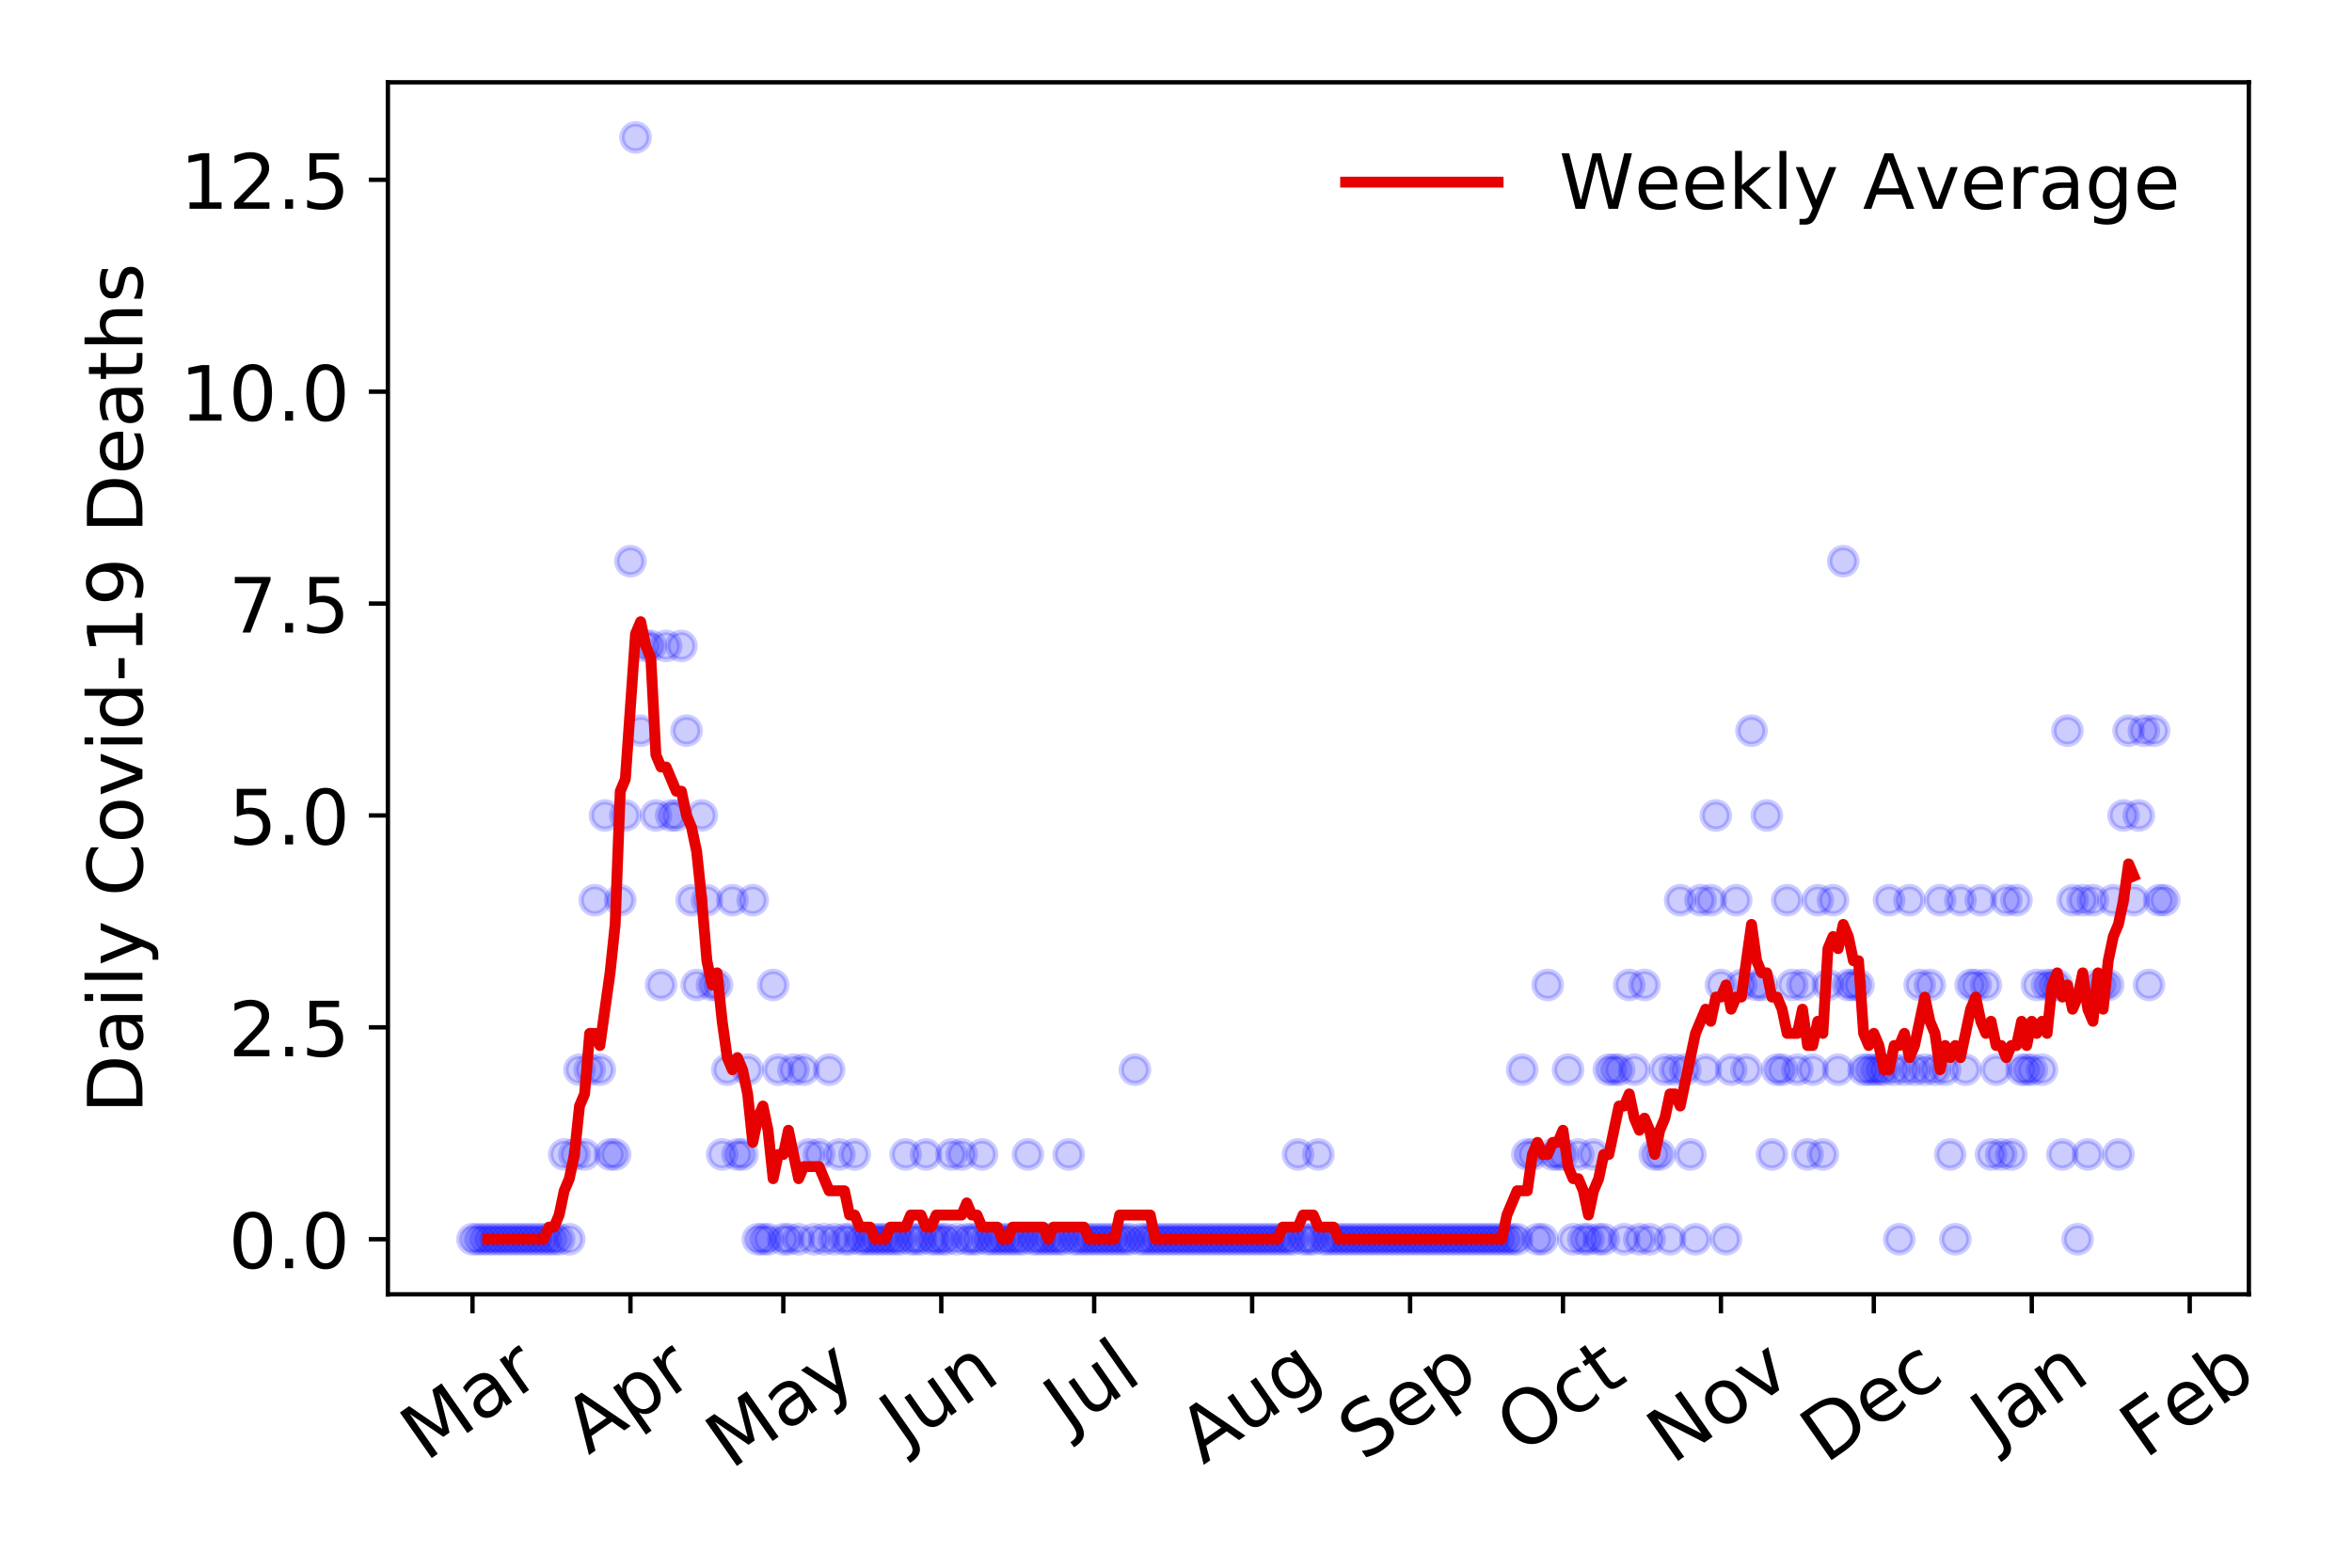 <?xml version="1.0" encoding="utf-8" standalone="no"?>
<!DOCTYPE svg PUBLIC "-//W3C//DTD SVG 1.1//EN"
  "http://www.w3.org/Graphics/SVG/1.1/DTD/svg11.dtd">
<!-- Created with matplotlib (https://matplotlib.org/) -->
<svg height="288pt" version="1.1" viewBox="0 0 432 288" width="432pt" xmlns="http://www.w3.org/2000/svg" xmlns:xlink="http://www.w3.org/1999/xlink">
 <defs>
  <style type="text/css">
*{stroke-linecap:butt;stroke-linejoin:round;}
  </style>
 </defs>
 <g id="figure_1">
  <g id="patch_1">
   <path d="M 0 288 
L 432 288 
L 432 0 
L 0 0 
z
" style="fill:#ffffff;"/>
  </g>
  <g id="axes_1">
   <g id="patch_2">
    <path d="M 71.245 237.778 
L 413.055 237.778 
L 413.055 15.12 
L 71.245 15.12 
z
" style="fill:#ffffff;"/>
   </g>
   <g id="matplotlib.axis_1">
    <g id="xtick_1">
     <g id="line2d_1">
      <defs>
       <path d="M 0 0 
L 0 3.5 
" id="maf13ad02a8" style="stroke:#000000;stroke-width:0.8;"/>
      </defs>
      <g>
       <use style="stroke:#000000;stroke-width:0.8;" x="86.782" xlink:href="#maf13ad02a8" y="237.778"/>
      </g>
     </g>
     <g id="text_1">
      <!-- Mar -->
      <defs>
       <path d="M 9.812 72.906 
L 24.516 72.906 
L 43.109 23.297 
L 61.812 72.906 
L 76.516 72.906 
L 76.516 0 
L 66.891 0 
L 66.891 64.016 
L 48.094 14.016 
L 38.188 14.016 
L 19.391 64.016 
L 19.391 0 
L 9.812 0 
z
" id="DejaVuSans-77"/>
       <path d="M 34.281 27.484 
Q 23.391 27.484 19.188 25 
Q 14.984 22.516 14.984 16.5 
Q 14.984 11.719 18.141 8.906 
Q 21.297 6.109 26.703 6.109 
Q 34.188 6.109 38.703 11.406 
Q 43.219 16.703 43.219 25.484 
L 43.219 27.484 
z
M 52.203 31.203 
L 52.203 0 
L 43.219 0 
L 43.219 8.297 
Q 40.141 3.328 35.547 0.953 
Q 30.953 -1.422 24.312 -1.422 
Q 15.922 -1.422 10.953 3.297 
Q 6 8.016 6 15.922 
Q 6 25.141 12.172 29.828 
Q 18.359 34.516 30.609 34.516 
L 43.219 34.516 
L 43.219 35.406 
Q 43.219 41.609 39.141 45 
Q 35.062 48.391 27.688 48.391 
Q 23 48.391 18.547 47.266 
Q 14.109 46.141 10.016 43.891 
L 10.016 52.203 
Q 14.938 54.109 19.578 55.047 
Q 24.219 56 28.609 56 
Q 40.484 56 46.344 49.844 
Q 52.203 43.703 52.203 31.203 
z
" id="DejaVuSans-97"/>
       <path d="M 41.109 46.297 
Q 39.594 47.172 37.812 47.578 
Q 36.031 48 33.891 48 
Q 26.266 48 22.188 43.047 
Q 18.109 38.094 18.109 28.812 
L 18.109 0 
L 9.078 0 
L 9.078 54.688 
L 18.109 54.688 
L 18.109 46.188 
Q 20.953 51.172 25.484 53.578 
Q 30.031 56 36.531 56 
Q 37.453 56 38.578 55.875 
Q 39.703 55.766 41.062 55.516 
z
" id="DejaVuSans-114"/>
      </defs>
      <g transform="translate(78.179 268.643)rotate(-35)scale(0.14 -0.14)">
       <use xlink:href="#DejaVuSans-77"/>
       <use x="86.279" xlink:href="#DejaVuSans-97"/>
       <use x="147.559" xlink:href="#DejaVuSans-114"/>
      </g>
     </g>
    </g>
    <g id="xtick_2">
     <g id="line2d_2">
      <g>
       <use style="stroke:#000000;stroke-width:0.8;" x="115.796" xlink:href="#maf13ad02a8" y="237.778"/>
      </g>
     </g>
     <g id="text_2">
      <!-- Apr -->
      <defs>
       <path d="M 34.188 63.188 
L 20.797 26.906 
L 47.609 26.906 
z
M 28.609 72.906 
L 39.797 72.906 
L 67.578 0 
L 57.328 0 
L 50.688 18.703 
L 17.828 18.703 
L 11.188 0 
L 0.781 0 
z
" id="DejaVuSans-65"/>
       <path d="M 18.109 8.203 
L 18.109 -20.797 
L 9.078 -20.797 
L 9.078 54.688 
L 18.109 54.688 
L 18.109 46.391 
Q 20.953 51.266 25.266 53.625 
Q 29.594 56 35.594 56 
Q 45.562 56 51.781 48.094 
Q 58.016 40.188 58.016 27.297 
Q 58.016 14.406 51.781 6.484 
Q 45.562 -1.422 35.594 -1.422 
Q 29.594 -1.422 25.266 0.953 
Q 20.953 3.328 18.109 8.203 
z
M 48.688 27.297 
Q 48.688 37.203 44.609 42.844 
Q 40.531 48.484 33.406 48.484 
Q 26.266 48.484 22.188 42.844 
Q 18.109 37.203 18.109 27.297 
Q 18.109 17.391 22.188 11.75 
Q 26.266 6.109 33.406 6.109 
Q 40.531 6.109 44.609 11.75 
Q 48.688 17.391 48.688 27.297 
z
" id="DejaVuSans-112"/>
      </defs>
      <g transform="translate(108.092 267.384)rotate(-35)scale(0.14 -0.14)">
       <use xlink:href="#DejaVuSans-65"/>
       <use x="68.408" xlink:href="#DejaVuSans-112"/>
       <use x="131.885" xlink:href="#DejaVuSans-114"/>
      </g>
     </g>
    </g>
    <g id="xtick_3">
     <g id="line2d_3">
      <g>
       <use style="stroke:#000000;stroke-width:0.8;" x="143.875" xlink:href="#maf13ad02a8" y="237.778"/>
      </g>
     </g>
     <g id="text_3">
      <!-- May -->
      <defs>
       <path d="M 32.172 -5.078 
Q 28.375 -14.844 24.75 -17.812 
Q 21.141 -20.797 15.094 -20.797 
L 7.906 -20.797 
L 7.906 -13.281 
L 13.188 -13.281 
Q 16.891 -13.281 18.938 -11.516 
Q 21 -9.766 23.484 -3.219 
L 25.094 0.875 
L 2.984 54.688 
L 12.5 54.688 
L 29.594 11.922 
L 46.688 54.688 
L 56.203 54.688 
z
" id="DejaVuSans-121"/>
      </defs>
      <g transform="translate(134.236 270.094)rotate(-35)scale(0.14 -0.14)">
       <use xlink:href="#DejaVuSans-77"/>
       <use x="86.279" xlink:href="#DejaVuSans-97"/>
       <use x="147.559" xlink:href="#DejaVuSans-121"/>
      </g>
     </g>
    </g>
    <g id="xtick_4">
     <g id="line2d_4">
      <g>
       <use style="stroke:#000000;stroke-width:0.8;" x="172.89" xlink:href="#maf13ad02a8" y="237.778"/>
      </g>
     </g>
     <g id="text_4">
      <!-- Jun -->
      <defs>
       <path d="M 9.812 72.906 
L 19.672 72.906 
L 19.672 5.078 
Q 19.672 -8.109 14.672 -14.062 
Q 9.672 -20.016 -1.422 -20.016 
L -5.172 -20.016 
L -5.172 -11.719 
L -2.094 -11.719 
Q 4.438 -11.719 7.125 -8.047 
Q 9.812 -4.391 9.812 5.078 
z
" id="DejaVuSans-74"/>
       <path d="M 8.5 21.578 
L 8.5 54.688 
L 17.484 54.688 
L 17.484 21.922 
Q 17.484 14.156 20.5 10.266 
Q 23.531 6.391 29.594 6.391 
Q 36.859 6.391 41.078 11.031 
Q 45.312 15.672 45.312 23.688 
L 45.312 54.688 
L 54.297 54.688 
L 54.297 0 
L 45.312 0 
L 45.312 8.406 
Q 42.047 3.422 37.719 1 
Q 33.406 -1.422 27.688 -1.422 
Q 18.266 -1.422 13.375 4.438 
Q 8.5 10.297 8.5 21.578 
z
M 31.109 56 
z
" id="DejaVuSans-117"/>
       <path d="M 54.891 33.016 
L 54.891 0 
L 45.906 0 
L 45.906 32.719 
Q 45.906 40.484 42.875 44.328 
Q 39.844 48.188 33.797 48.188 
Q 26.516 48.188 22.312 43.547 
Q 18.109 38.922 18.109 30.906 
L 18.109 0 
L 9.078 0 
L 9.078 54.688 
L 18.109 54.688 
L 18.109 46.188 
Q 21.344 51.125 25.703 53.562 
Q 30.078 56 35.797 56 
Q 45.219 56 50.047 50.172 
Q 54.891 44.344 54.891 33.016 
z
" id="DejaVuSans-110"/>
      </defs>
      <g transform="translate(166.146 266.039)rotate(-35)scale(0.14 -0.14)">
       <use xlink:href="#DejaVuSans-74"/>
       <use x="29.492" xlink:href="#DejaVuSans-117"/>
       <use x="92.871" xlink:href="#DejaVuSans-110"/>
      </g>
     </g>
    </g>
    <g id="xtick_5">
     <g id="line2d_5">
      <g>
       <use style="stroke:#000000;stroke-width:0.8;" x="200.968" xlink:href="#maf13ad02a8" y="237.778"/>
      </g>
     </g>
     <g id="text_5">
      <!-- Jul -->
      <defs>
       <path d="M 9.422 75.984 
L 18.406 75.984 
L 18.406 0 
L 9.422 0 
z
" id="DejaVuSans-108"/>
      </defs>
      <g transform="translate(196.265 263.181)rotate(-35)scale(0.14 -0.14)">
       <use xlink:href="#DejaVuSans-74"/>
       <use x="29.492" xlink:href="#DejaVuSans-117"/>
       <use x="92.871" xlink:href="#DejaVuSans-108"/>
      </g>
     </g>
    </g>
    <g id="xtick_6">
     <g id="line2d_6">
      <g>
       <use style="stroke:#000000;stroke-width:0.8;" x="229.983" xlink:href="#maf13ad02a8" y="237.778"/>
      </g>
     </g>
     <g id="text_6">
      <!-- Aug -->
      <defs>
       <path d="M 45.406 27.984 
Q 45.406 37.75 41.375 43.109 
Q 37.359 48.484 30.078 48.484 
Q 22.859 48.484 18.828 43.109 
Q 14.797 37.75 14.797 27.984 
Q 14.797 18.266 18.828 12.891 
Q 22.859 7.516 30.078 7.516 
Q 37.359 7.516 41.375 12.891 
Q 45.406 18.266 45.406 27.984 
z
M 54.391 6.781 
Q 54.391 -7.172 48.188 -13.984 
Q 42 -20.797 29.203 -20.797 
Q 24.469 -20.797 20.266 -20.094 
Q 16.062 -19.391 12.109 -17.922 
L 12.109 -9.188 
Q 16.062 -11.328 19.922 -12.344 
Q 23.781 -13.375 27.781 -13.375 
Q 36.625 -13.375 41.016 -8.766 
Q 45.406 -4.156 45.406 5.172 
L 45.406 9.625 
Q 42.625 4.781 38.281 2.391 
Q 33.938 0 27.875 0 
Q 17.828 0 11.672 7.656 
Q 5.516 15.328 5.516 27.984 
Q 5.516 40.672 11.672 48.328 
Q 17.828 56 27.875 56 
Q 33.938 56 38.281 53.609 
Q 42.625 51.219 45.406 46.391 
L 45.406 54.688 
L 54.391 54.688 
z
" id="DejaVuSans-103"/>
      </defs>
      <g transform="translate(221.002 269.172)rotate(-35)scale(0.14 -0.14)">
       <use xlink:href="#DejaVuSans-65"/>
       <use x="68.408" xlink:href="#DejaVuSans-117"/>
       <use x="131.787" xlink:href="#DejaVuSans-103"/>
      </g>
     </g>
    </g>
    <g id="xtick_7">
     <g id="line2d_7">
      <g>
       <use style="stroke:#000000;stroke-width:0.8;" x="258.997" xlink:href="#maf13ad02a8" y="237.778"/>
      </g>
     </g>
     <g id="text_7">
      <!-- Sep -->
      <defs>
       <path d="M 53.516 70.516 
L 53.516 60.891 
Q 47.906 63.578 42.922 64.891 
Q 37.938 66.219 33.297 66.219 
Q 25.25 66.219 20.875 63.094 
Q 16.5 59.969 16.5 54.203 
Q 16.5 49.359 19.406 46.891 
Q 22.312 44.438 30.422 42.922 
L 36.375 41.703 
Q 47.406 39.594 52.656 34.297 
Q 57.906 29 57.906 20.125 
Q 57.906 9.516 50.797 4.047 
Q 43.703 -1.422 29.984 -1.422 
Q 24.812 -1.422 18.969 -0.25 
Q 13.141 0.922 6.891 3.219 
L 6.891 13.375 
Q 12.891 10.016 18.656 8.297 
Q 24.422 6.594 29.984 6.594 
Q 38.422 6.594 43.016 9.906 
Q 47.609 13.234 47.609 19.391 
Q 47.609 24.75 44.312 27.781 
Q 41.016 30.812 33.5 32.328 
L 27.484 33.5 
Q 16.453 35.688 11.516 40.375 
Q 6.594 45.062 6.594 53.422 
Q 6.594 63.094 13.406 68.656 
Q 20.219 74.219 32.172 74.219 
Q 37.312 74.219 42.625 73.281 
Q 47.953 72.359 53.516 70.516 
z
" id="DejaVuSans-83"/>
       <path d="M 56.203 29.594 
L 56.203 25.203 
L 14.891 25.203 
Q 15.484 15.922 20.484 11.062 
Q 25.484 6.203 34.422 6.203 
Q 39.594 6.203 44.453 7.469 
Q 49.312 8.734 54.109 11.281 
L 54.109 2.781 
Q 49.266 0.734 44.188 -0.344 
Q 39.109 -1.422 33.891 -1.422 
Q 20.797 -1.422 13.156 6.188 
Q 5.516 13.812 5.516 26.812 
Q 5.516 40.234 12.766 48.109 
Q 20.016 56 32.328 56 
Q 43.359 56 49.781 48.891 
Q 56.203 41.797 56.203 29.594 
z
M 47.219 32.234 
Q 47.125 39.594 43.094 43.984 
Q 39.062 48.391 32.422 48.391 
Q 24.906 48.391 20.391 44.141 
Q 15.875 39.891 15.188 32.172 
z
" id="DejaVuSans-101"/>
      </defs>
      <g transform="translate(250.404 268.629)rotate(-35)scale(0.14 -0.14)">
       <use xlink:href="#DejaVuSans-83"/>
       <use x="63.477" xlink:href="#DejaVuSans-101"/>
       <use x="125" xlink:href="#DejaVuSans-112"/>
      </g>
     </g>
    </g>
    <g id="xtick_8">
     <g id="line2d_8">
      <g>
       <use style="stroke:#000000;stroke-width:0.8;" x="287.076" xlink:href="#maf13ad02a8" y="237.778"/>
      </g>
     </g>
     <g id="text_8">
      <!-- Oct -->
      <defs>
       <path d="M 39.406 66.219 
Q 28.656 66.219 22.328 58.203 
Q 16.016 50.203 16.016 36.375 
Q 16.016 22.609 22.328 14.594 
Q 28.656 6.594 39.406 6.594 
Q 50.141 6.594 56.422 14.594 
Q 62.703 22.609 62.703 36.375 
Q 62.703 50.203 56.422 58.203 
Q 50.141 66.219 39.406 66.219 
z
M 39.406 74.219 
Q 54.734 74.219 63.906 63.938 
Q 73.094 53.656 73.094 36.375 
Q 73.094 19.141 63.906 8.859 
Q 54.734 -1.422 39.406 -1.422 
Q 24.031 -1.422 14.812 8.828 
Q 5.609 19.094 5.609 36.375 
Q 5.609 53.656 14.812 63.938 
Q 24.031 74.219 39.406 74.219 
z
" id="DejaVuSans-79"/>
       <path d="M 48.781 52.594 
L 48.781 44.188 
Q 44.969 46.297 41.141 47.344 
Q 37.312 48.391 33.406 48.391 
Q 24.656 48.391 19.812 42.844 
Q 14.984 37.312 14.984 27.297 
Q 14.984 17.281 19.812 11.734 
Q 24.656 6.203 33.406 6.203 
Q 37.312 6.203 41.141 7.25 
Q 44.969 8.297 48.781 10.406 
L 48.781 2.094 
Q 45.016 0.344 40.984 -0.531 
Q 36.969 -1.422 32.422 -1.422 
Q 20.062 -1.422 12.781 6.344 
Q 5.516 14.109 5.516 27.297 
Q 5.516 40.672 12.859 48.328 
Q 20.219 56 33.016 56 
Q 37.156 56 41.109 55.141 
Q 45.062 54.297 48.781 52.594 
z
" id="DejaVuSans-99"/>
       <path d="M 18.312 70.219 
L 18.312 54.688 
L 36.812 54.688 
L 36.812 47.703 
L 18.312 47.703 
L 18.312 18.016 
Q 18.312 11.328 20.141 9.422 
Q 21.969 7.516 27.594 7.516 
L 36.812 7.516 
L 36.812 0 
L 27.594 0 
Q 17.188 0 13.234 3.875 
Q 9.281 7.766 9.281 18.016 
L 9.281 47.703 
L 2.688 47.703 
L 2.688 54.688 
L 9.281 54.688 
L 9.281 70.219 
z
" id="DejaVuSans-116"/>
      </defs>
      <g transform="translate(279.377 267.377)rotate(-35)scale(0.14 -0.14)">
       <use xlink:href="#DejaVuSans-79"/>
       <use x="78.711" xlink:href="#DejaVuSans-99"/>
       <use x="133.691" xlink:href="#DejaVuSans-116"/>
      </g>
     </g>
    </g>
    <g id="xtick_9">
     <g id="line2d_9">
      <g>
       <use style="stroke:#000000;stroke-width:0.8;" x="316.09" xlink:href="#maf13ad02a8" y="237.778"/>
      </g>
     </g>
     <g id="text_9">
      <!-- Nov -->
      <defs>
       <path d="M 9.812 72.906 
L 23.094 72.906 
L 55.422 11.922 
L 55.422 72.906 
L 64.984 72.906 
L 64.984 0 
L 51.703 0 
L 19.391 60.984 
L 19.391 0 
L 9.812 0 
z
" id="DejaVuSans-78"/>
       <path d="M 30.609 48.391 
Q 23.391 48.391 19.188 42.75 
Q 14.984 37.109 14.984 27.297 
Q 14.984 17.484 19.156 11.844 
Q 23.344 6.203 30.609 6.203 
Q 37.797 6.203 41.984 11.859 
Q 46.188 17.531 46.188 27.297 
Q 46.188 37.016 41.984 42.703 
Q 37.797 48.391 30.609 48.391 
z
M 30.609 56 
Q 42.328 56 49.016 48.375 
Q 55.719 40.766 55.719 27.297 
Q 55.719 13.875 49.016 6.219 
Q 42.328 -1.422 30.609 -1.422 
Q 18.844 -1.422 12.172 6.219 
Q 5.516 13.875 5.516 27.297 
Q 5.516 40.766 12.172 48.375 
Q 18.844 56 30.609 56 
z
" id="DejaVuSans-111"/>
       <path d="M 2.984 54.688 
L 12.5 54.688 
L 29.594 8.797 
L 46.688 54.688 
L 56.203 54.688 
L 35.688 0 
L 23.484 0 
z
" id="DejaVuSans-118"/>
      </defs>
      <g transform="translate(307.114 269.166)rotate(-35)scale(0.14 -0.14)">
       <use xlink:href="#DejaVuSans-78"/>
       <use x="74.805" xlink:href="#DejaVuSans-111"/>
       <use x="135.986" xlink:href="#DejaVuSans-118"/>
      </g>
     </g>
    </g>
    <g id="xtick_10">
     <g id="line2d_10">
      <g>
       <use style="stroke:#000000;stroke-width:0.8;" x="344.169" xlink:href="#maf13ad02a8" y="237.778"/>
      </g>
     </g>
     <g id="text_10">
      <!-- Dec -->
      <defs>
       <path d="M 19.672 64.797 
L 19.672 8.109 
L 31.594 8.109 
Q 46.688 8.109 53.688 14.938 
Q 60.688 21.781 60.688 36.531 
Q 60.688 51.172 53.688 57.984 
Q 46.688 64.797 31.594 64.797 
z
M 9.812 72.906 
L 30.078 72.906 
Q 51.266 72.906 61.172 64.094 
Q 71.094 55.281 71.094 36.531 
Q 71.094 17.672 61.125 8.828 
Q 51.172 0 30.078 0 
L 9.812 0 
z
" id="DejaVuSans-68"/>
      </defs>
      <g transform="translate(335.288 269.032)rotate(-35)scale(0.14 -0.14)">
       <use xlink:href="#DejaVuSans-68"/>
       <use x="77.002" xlink:href="#DejaVuSans-101"/>
       <use x="138.525" xlink:href="#DejaVuSans-99"/>
      </g>
     </g>
    </g>
    <g id="xtick_11">
     <g id="line2d_11">
      <g>
       <use style="stroke:#000000;stroke-width:0.8;" x="373.184" xlink:href="#maf13ad02a8" y="237.778"/>
      </g>
     </g>
     <g id="text_11">
      <!-- Jan -->
      <g transform="translate(366.56 265.871)rotate(-35)scale(0.14 -0.14)">
       <use xlink:href="#DejaVuSans-74"/>
       <use x="29.492" xlink:href="#DejaVuSans-97"/>
       <use x="90.771" xlink:href="#DejaVuSans-110"/>
      </g>
     </g>
    </g>
    <g id="xtick_12">
     <g id="line2d_12">
      <g>
       <use style="stroke:#000000;stroke-width:0.8;" x="402.198" xlink:href="#maf13ad02a8" y="237.778"/>
      </g>
     </g>
     <g id="text_12">
      <!-- Feb -->
      <defs>
       <path d="M 9.812 72.906 
L 51.703 72.906 
L 51.703 64.594 
L 19.672 64.594 
L 19.672 43.109 
L 48.578 43.109 
L 48.578 34.812 
L 19.672 34.812 
L 19.672 0 
L 9.812 0 
z
" id="DejaVuSans-70"/>
       <path d="M 48.688 27.297 
Q 48.688 37.203 44.609 42.844 
Q 40.531 48.484 33.406 48.484 
Q 26.266 48.484 22.188 42.844 
Q 18.109 37.203 18.109 27.297 
Q 18.109 17.391 22.188 11.75 
Q 26.266 6.109 33.406 6.109 
Q 40.531 6.109 44.609 11.75 
Q 48.688 17.391 48.688 27.297 
z
M 18.109 46.391 
Q 20.953 51.266 25.266 53.625 
Q 29.594 56 35.594 56 
Q 45.562 56 51.781 48.094 
Q 58.016 40.188 58.016 27.297 
Q 58.016 14.406 51.781 6.484 
Q 45.562 -1.422 35.594 -1.422 
Q 29.594 -1.422 25.266 0.953 
Q 20.953 3.328 18.109 8.203 
L 18.109 0 
L 9.078 0 
L 9.078 75.984 
L 18.109 75.984 
z
" id="DejaVuSans-98"/>
      </defs>
      <g transform="translate(393.952 268.143)rotate(-35)scale(0.14 -0.14)">
       <use xlink:href="#DejaVuSans-70"/>
       <use x="57.441" xlink:href="#DejaVuSans-101"/>
       <use x="118.965" xlink:href="#DejaVuSans-98"/>
      </g>
     </g>
    </g>
   </g>
   <g id="matplotlib.axis_2">
    <g id="ytick_1">
     <g id="line2d_13">
      <defs>
       <path d="M 0 0 
L -3.5 0 
" id="m9fbe6a3f46" style="stroke:#000000;stroke-width:0.8;"/>
      </defs>
      <g>
       <use style="stroke:#000000;stroke-width:0.8;" x="71.245" xlink:href="#m9fbe6a3f46" y="227.657"/>
      </g>
     </g>
     <g id="text_13">
      <!-- 0.0 -->
      <defs>
       <path d="M 31.781 66.406 
Q 24.172 66.406 20.328 58.906 
Q 16.5 51.422 16.5 36.375 
Q 16.5 21.391 20.328 13.891 
Q 24.172 6.391 31.781 6.391 
Q 39.453 6.391 43.281 13.891 
Q 47.125 21.391 47.125 36.375 
Q 47.125 51.422 43.281 58.906 
Q 39.453 66.406 31.781 66.406 
z
M 31.781 74.219 
Q 44.047 74.219 50.516 64.516 
Q 56.984 54.828 56.984 36.375 
Q 56.984 17.969 50.516 8.266 
Q 44.047 -1.422 31.781 -1.422 
Q 19.531 -1.422 13.062 8.266 
Q 6.594 17.969 6.594 36.375 
Q 6.594 54.828 13.062 64.516 
Q 19.531 74.219 31.781 74.219 
z
" id="DejaVuSans-48"/>
       <path d="M 10.688 12.406 
L 21 12.406 
L 21 0 
L 10.688 0 
z
" id="DejaVuSans-46"/>
      </defs>
      <g transform="translate(41.981 232.976)scale(0.14 -0.14)">
       <use xlink:href="#DejaVuSans-48"/>
       <use x="63.623" xlink:href="#DejaVuSans-46"/>
       <use x="95.41" xlink:href="#DejaVuSans-48"/>
      </g>
     </g>
    </g>
    <g id="ytick_2">
     <g id="line2d_14">
      <g>
       <use style="stroke:#000000;stroke-width:0.8;" x="71.245" xlink:href="#m9fbe6a3f46" y="188.731"/>
      </g>
     </g>
     <g id="text_14">
      <!-- 2.5 -->
      <defs>
       <path d="M 19.188 8.297 
L 53.609 8.297 
L 53.609 0 
L 7.328 0 
L 7.328 8.297 
Q 12.938 14.109 22.625 23.891 
Q 32.328 33.688 34.812 36.531 
Q 39.547 41.844 41.422 45.531 
Q 43.312 49.219 43.312 52.781 
Q 43.312 58.594 39.234 62.25 
Q 35.156 65.922 28.609 65.922 
Q 23.969 65.922 18.812 64.312 
Q 13.672 62.703 7.812 59.422 
L 7.812 69.391 
Q 13.766 71.781 18.938 73 
Q 24.125 74.219 28.422 74.219 
Q 39.75 74.219 46.484 68.547 
Q 53.219 62.891 53.219 53.422 
Q 53.219 48.922 51.531 44.891 
Q 49.859 40.875 45.406 35.406 
Q 44.188 33.984 37.641 27.219 
Q 31.109 20.453 19.188 8.297 
z
" id="DejaVuSans-50"/>
       <path d="M 10.797 72.906 
L 49.516 72.906 
L 49.516 64.594 
L 19.828 64.594 
L 19.828 46.734 
Q 21.969 47.469 24.109 47.828 
Q 26.266 48.188 28.422 48.188 
Q 40.625 48.188 47.75 41.5 
Q 54.891 34.812 54.891 23.391 
Q 54.891 11.625 47.562 5.094 
Q 40.234 -1.422 26.906 -1.422 
Q 22.312 -1.422 17.547 -0.641 
Q 12.797 0.141 7.719 1.703 
L 7.719 11.625 
Q 12.109 9.234 16.797 8.062 
Q 21.484 6.891 26.703 6.891 
Q 35.156 6.891 40.078 11.328 
Q 45.016 15.766 45.016 23.391 
Q 45.016 31 40.078 35.438 
Q 35.156 39.891 26.703 39.891 
Q 22.75 39.891 18.812 39.016 
Q 14.891 38.141 10.797 36.281 
z
" id="DejaVuSans-53"/>
      </defs>
      <g transform="translate(41.981 194.05)scale(0.14 -0.14)">
       <use xlink:href="#DejaVuSans-50"/>
       <use x="63.623" xlink:href="#DejaVuSans-46"/>
       <use x="95.41" xlink:href="#DejaVuSans-53"/>
      </g>
     </g>
    </g>
    <g id="ytick_3">
     <g id="line2d_15">
      <g>
       <use style="stroke:#000000;stroke-width:0.8;" x="71.245" xlink:href="#m9fbe6a3f46" y="149.805"/>
      </g>
     </g>
     <g id="text_15">
      <!-- 5.0 -->
      <g transform="translate(41.981 155.124)scale(0.14 -0.14)">
       <use xlink:href="#DejaVuSans-53"/>
       <use x="63.623" xlink:href="#DejaVuSans-46"/>
       <use x="95.41" xlink:href="#DejaVuSans-48"/>
      </g>
     </g>
    </g>
    <g id="ytick_4">
     <g id="line2d_16">
      <g>
       <use style="stroke:#000000;stroke-width:0.8;" x="71.245" xlink:href="#m9fbe6a3f46" y="110.879"/>
      </g>
     </g>
     <g id="text_16">
      <!-- 7.5 -->
      <defs>
       <path d="M 8.203 72.906 
L 55.078 72.906 
L 55.078 68.703 
L 28.609 0 
L 18.312 0 
L 43.219 64.594 
L 8.203 64.594 
z
" id="DejaVuSans-55"/>
      </defs>
      <g transform="translate(41.981 116.197)scale(0.14 -0.14)">
       <use xlink:href="#DejaVuSans-55"/>
       <use x="63.623" xlink:href="#DejaVuSans-46"/>
       <use x="95.41" xlink:href="#DejaVuSans-53"/>
      </g>
     </g>
    </g>
    <g id="ytick_5">
     <g id="line2d_17">
      <g>
       <use style="stroke:#000000;stroke-width:0.8;" x="71.245" xlink:href="#m9fbe6a3f46" y="71.952"/>
      </g>
     </g>
     <g id="text_17">
      <!-- 10.0 -->
      <defs>
       <path d="M 12.406 8.297 
L 28.516 8.297 
L 28.516 63.922 
L 10.984 60.406 
L 10.984 69.391 
L 28.422 72.906 
L 38.281 72.906 
L 38.281 8.297 
L 54.391 8.297 
L 54.391 0 
L 12.406 0 
z
" id="DejaVuSans-49"/>
      </defs>
      <g transform="translate(33.073 77.271)scale(0.14 -0.14)">
       <use xlink:href="#DejaVuSans-49"/>
       <use x="63.623" xlink:href="#DejaVuSans-48"/>
       <use x="127.246" xlink:href="#DejaVuSans-46"/>
       <use x="159.033" xlink:href="#DejaVuSans-48"/>
      </g>
     </g>
    </g>
    <g id="ytick_6">
     <g id="line2d_18">
      <g>
       <use style="stroke:#000000;stroke-width:0.8;" x="71.245" xlink:href="#m9fbe6a3f46" y="33.026"/>
      </g>
     </g>
     <g id="text_18">
      <!-- 12.5 -->
      <g transform="translate(33.073 38.345)scale(0.14 -0.14)">
       <use xlink:href="#DejaVuSans-49"/>
       <use x="63.623" xlink:href="#DejaVuSans-50"/>
       <use x="127.246" xlink:href="#DejaVuSans-46"/>
       <use x="159.033" xlink:href="#DejaVuSans-53"/>
      </g>
     </g>
    </g>
    <g id="text_19">
     <!-- Daily Covid-19 Deaths -->
     <defs>
      <path d="M 9.422 54.688 
L 18.406 54.688 
L 18.406 0 
L 9.422 0 
z
M 9.422 75.984 
L 18.406 75.984 
L 18.406 64.594 
L 9.422 64.594 
z
" id="DejaVuSans-105"/>
      <path id="DejaVuSans-32"/>
      <path d="M 64.406 67.281 
L 64.406 56.891 
Q 59.422 61.531 53.781 63.812 
Q 48.141 66.109 41.797 66.109 
Q 29.297 66.109 22.656 58.469 
Q 16.016 50.828 16.016 36.375 
Q 16.016 21.969 22.656 14.328 
Q 29.297 6.688 41.797 6.688 
Q 48.141 6.688 53.781 8.984 
Q 59.422 11.281 64.406 15.922 
L 64.406 5.609 
Q 59.234 2.094 53.438 0.328 
Q 47.656 -1.422 41.219 -1.422 
Q 24.656 -1.422 15.125 8.703 
Q 5.609 18.844 5.609 36.375 
Q 5.609 53.953 15.125 64.078 
Q 24.656 74.219 41.219 74.219 
Q 47.75 74.219 53.531 72.484 
Q 59.328 70.75 64.406 67.281 
z
" id="DejaVuSans-67"/>
      <path d="M 45.406 46.391 
L 45.406 75.984 
L 54.391 75.984 
L 54.391 0 
L 45.406 0 
L 45.406 8.203 
Q 42.578 3.328 38.25 0.953 
Q 33.938 -1.422 27.875 -1.422 
Q 17.969 -1.422 11.734 6.484 
Q 5.516 14.406 5.516 27.297 
Q 5.516 40.188 11.734 48.094 
Q 17.969 56 27.875 56 
Q 33.938 56 38.25 53.625 
Q 42.578 51.266 45.406 46.391 
z
M 14.797 27.297 
Q 14.797 17.391 18.875 11.75 
Q 22.953 6.109 30.078 6.109 
Q 37.203 6.109 41.297 11.75 
Q 45.406 17.391 45.406 27.297 
Q 45.406 37.203 41.297 42.844 
Q 37.203 48.484 30.078 48.484 
Q 22.953 48.484 18.875 42.844 
Q 14.797 37.203 14.797 27.297 
z
" id="DejaVuSans-100"/>
      <path d="M 4.891 31.391 
L 31.203 31.391 
L 31.203 23.391 
L 4.891 23.391 
z
" id="DejaVuSans-45"/>
      <path d="M 10.984 1.516 
L 10.984 10.5 
Q 14.703 8.734 18.5 7.812 
Q 22.312 6.891 25.984 6.891 
Q 35.75 6.891 40.891 13.453 
Q 46.047 20.016 46.781 33.406 
Q 43.953 29.203 39.594 26.953 
Q 35.25 24.703 29.984 24.703 
Q 19.047 24.703 12.672 31.312 
Q 6.297 37.938 6.297 49.422 
Q 6.297 60.641 12.938 67.422 
Q 19.578 74.219 30.609 74.219 
Q 43.266 74.219 49.922 64.516 
Q 56.594 54.828 56.594 36.375 
Q 56.594 19.141 48.406 8.859 
Q 40.234 -1.422 26.422 -1.422 
Q 22.703 -1.422 18.891 -0.688 
Q 15.094 0.047 10.984 1.516 
z
M 30.609 32.422 
Q 37.25 32.422 41.125 36.953 
Q 45.016 41.5 45.016 49.422 
Q 45.016 57.281 41.125 61.844 
Q 37.25 66.406 30.609 66.406 
Q 23.969 66.406 20.094 61.844 
Q 16.219 57.281 16.219 49.422 
Q 16.219 41.5 20.094 36.953 
Q 23.969 32.422 30.609 32.422 
z
" id="DejaVuSans-57"/>
      <path d="M 54.891 33.016 
L 54.891 0 
L 45.906 0 
L 45.906 32.719 
Q 45.906 40.484 42.875 44.328 
Q 39.844 48.188 33.797 48.188 
Q 26.516 48.188 22.312 43.547 
Q 18.109 38.922 18.109 30.906 
L 18.109 0 
L 9.078 0 
L 9.078 75.984 
L 18.109 75.984 
L 18.109 46.188 
Q 21.344 51.125 25.703 53.562 
Q 30.078 56 35.797 56 
Q 45.219 56 50.047 50.172 
Q 54.891 44.344 54.891 33.016 
z
" id="DejaVuSans-104"/>
      <path d="M 44.281 53.078 
L 44.281 44.578 
Q 40.484 46.531 36.375 47.5 
Q 32.281 48.484 27.875 48.484 
Q 21.188 48.484 17.844 46.438 
Q 14.5 44.391 14.5 40.281 
Q 14.5 37.156 16.891 35.375 
Q 19.281 33.594 26.516 31.984 
L 29.594 31.297 
Q 39.156 29.25 43.188 25.516 
Q 47.219 21.781 47.219 15.094 
Q 47.219 7.469 41.188 3.016 
Q 35.156 -1.422 24.609 -1.422 
Q 20.219 -1.422 15.453 -0.562 
Q 10.688 0.297 5.422 2 
L 5.422 11.281 
Q 10.406 8.688 15.234 7.391 
Q 20.062 6.109 24.812 6.109 
Q 31.156 6.109 34.562 8.281 
Q 37.984 10.453 37.984 14.406 
Q 37.984 18.062 35.516 20.016 
Q 33.062 21.969 24.703 23.781 
L 21.578 24.516 
Q 13.234 26.266 9.516 29.906 
Q 5.812 33.547 5.812 39.891 
Q 5.812 47.609 11.281 51.797 
Q 16.75 56 26.812 56 
Q 31.781 56 36.172 55.266 
Q 40.578 54.547 44.281 53.078 
z
" id="DejaVuSans-115"/>
     </defs>
     <g transform="translate(26.162 204.56)rotate(-90)scale(0.14 -0.14)">
      <use xlink:href="#DejaVuSans-68"/>
      <use x="77.002" xlink:href="#DejaVuSans-97"/>
      <use x="138.281" xlink:href="#DejaVuSans-105"/>
      <use x="166.064" xlink:href="#DejaVuSans-108"/>
      <use x="193.848" xlink:href="#DejaVuSans-121"/>
      <use x="253.027" xlink:href="#DejaVuSans-32"/>
      <use x="284.814" xlink:href="#DejaVuSans-67"/>
      <use x="354.639" xlink:href="#DejaVuSans-111"/>
      <use x="415.82" xlink:href="#DejaVuSans-118"/>
      <use x="475" xlink:href="#DejaVuSans-105"/>
      <use x="502.783" xlink:href="#DejaVuSans-100"/>
      <use x="566.26" xlink:href="#DejaVuSans-45"/>
      <use x="602.344" xlink:href="#DejaVuSans-49"/>
      <use x="665.967" xlink:href="#DejaVuSans-57"/>
      <use x="729.59" xlink:href="#DejaVuSans-32"/>
      <use x="761.377" xlink:href="#DejaVuSans-68"/>
      <use x="838.379" xlink:href="#DejaVuSans-101"/>
      <use x="899.902" xlink:href="#DejaVuSans-97"/>
      <use x="961.182" xlink:href="#DejaVuSans-116"/>
      <use x="1000.391" xlink:href="#DejaVuSans-104"/>
      <use x="1063.77" xlink:href="#DejaVuSans-115"/>
     </g>
    </g>
   </g>
   <g id="line2d_19">
    <defs>
     <path d="M 0 2.5 
C 0.663 2.5 1.299 2.237 1.768 1.768 
C 2.237 1.299 2.5 0.663 2.5 0 
C 2.5 -0.663 2.237 -1.299 1.768 -1.768 
C 1.299 -2.237 0.663 -2.5 0 -2.5 
C -0.663 -2.5 -1.299 -2.237 -1.768 -1.768 
C -2.237 -1.299 -2.5 -0.663 -2.5 0 
C -2.5 0.663 -2.237 1.299 -1.768 1.768 
C -1.299 2.237 -0.663 2.5 0 2.5 
z
" id="m0738232fdd" style="stroke:#0000ff;stroke-opacity:0.2;"/>
    </defs>
    <g clip-path="url(#pc08c56b13a)">
     <use style="fill:#0000ff;fill-opacity:0.2;stroke:#0000ff;stroke-opacity:0.2;" x="86.782" xlink:href="#m0738232fdd" y="227.657"/>
     <use style="fill:#0000ff;fill-opacity:0.2;stroke:#0000ff;stroke-opacity:0.2;" x="87.718" xlink:href="#m0738232fdd" y="227.657"/>
     <use style="fill:#0000ff;fill-opacity:0.2;stroke:#0000ff;stroke-opacity:0.2;" x="88.654" xlink:href="#m0738232fdd" y="227.657"/>
     <use style="fill:#0000ff;fill-opacity:0.2;stroke:#0000ff;stroke-opacity:0.2;" x="89.59" xlink:href="#m0738232fdd" y="227.657"/>
     <use style="fill:#0000ff;fill-opacity:0.2;stroke:#0000ff;stroke-opacity:0.2;" x="90.526" xlink:href="#m0738232fdd" y="227.657"/>
     <use style="fill:#0000ff;fill-opacity:0.2;stroke:#0000ff;stroke-opacity:0.2;" x="91.462" xlink:href="#m0738232fdd" y="227.657"/>
     <use style="fill:#0000ff;fill-opacity:0.2;stroke:#0000ff;stroke-opacity:0.2;" x="92.398" xlink:href="#m0738232fdd" y="227.657"/>
     <use style="fill:#0000ff;fill-opacity:0.2;stroke:#0000ff;stroke-opacity:0.2;" x="93.333" xlink:href="#m0738232fdd" y="227.657"/>
     <use style="fill:#0000ff;fill-opacity:0.2;stroke:#0000ff;stroke-opacity:0.2;" x="94.269" xlink:href="#m0738232fdd" y="227.657"/>
     <use style="fill:#0000ff;fill-opacity:0.2;stroke:#0000ff;stroke-opacity:0.2;" x="95.205" xlink:href="#m0738232fdd" y="227.657"/>
     <use style="fill:#0000ff;fill-opacity:0.2;stroke:#0000ff;stroke-opacity:0.2;" x="96.141" xlink:href="#m0738232fdd" y="227.657"/>
     <use style="fill:#0000ff;fill-opacity:0.2;stroke:#0000ff;stroke-opacity:0.2;" x="97.077" xlink:href="#m0738232fdd" y="227.657"/>
     <use style="fill:#0000ff;fill-opacity:0.2;stroke:#0000ff;stroke-opacity:0.2;" x="98.013" xlink:href="#m0738232fdd" y="227.657"/>
     <use style="fill:#0000ff;fill-opacity:0.2;stroke:#0000ff;stroke-opacity:0.2;" x="98.949" xlink:href="#m0738232fdd" y="227.657"/>
     <use style="fill:#0000ff;fill-opacity:0.2;stroke:#0000ff;stroke-opacity:0.2;" x="99.885" xlink:href="#m0738232fdd" y="227.657"/>
     <use style="fill:#0000ff;fill-opacity:0.2;stroke:#0000ff;stroke-opacity:0.2;" x="100.821" xlink:href="#m0738232fdd" y="227.657"/>
     <use style="fill:#0000ff;fill-opacity:0.2;stroke:#0000ff;stroke-opacity:0.2;" x="101.757" xlink:href="#m0738232fdd" y="227.657"/>
     <use style="fill:#0000ff;fill-opacity:0.2;stroke:#0000ff;stroke-opacity:0.2;" x="102.693" xlink:href="#m0738232fdd" y="227.657"/>
     <use style="fill:#0000ff;fill-opacity:0.2;stroke:#0000ff;stroke-opacity:0.2;" x="103.629" xlink:href="#m0738232fdd" y="212.087"/>
     <use style="fill:#0000ff;fill-opacity:0.2;stroke:#0000ff;stroke-opacity:0.2;" x="104.565" xlink:href="#m0738232fdd" y="227.657"/>
     <use style="fill:#0000ff;fill-opacity:0.2;stroke:#0000ff;stroke-opacity:0.2;" x="105.501" xlink:href="#m0738232fdd" y="212.087"/>
     <use style="fill:#0000ff;fill-opacity:0.2;stroke:#0000ff;stroke-opacity:0.2;" x="106.437" xlink:href="#m0738232fdd" y="196.516"/>
     <use style="fill:#0000ff;fill-opacity:0.2;stroke:#0000ff;stroke-opacity:0.2;" x="107.373" xlink:href="#m0738232fdd" y="212.087"/>
     <use style="fill:#0000ff;fill-opacity:0.2;stroke:#0000ff;stroke-opacity:0.2;" x="108.309" xlink:href="#m0738232fdd" y="196.516"/>
     <use style="fill:#0000ff;fill-opacity:0.2;stroke:#0000ff;stroke-opacity:0.2;" x="109.245" xlink:href="#m0738232fdd" y="165.375"/>
     <use style="fill:#0000ff;fill-opacity:0.2;stroke:#0000ff;stroke-opacity:0.2;" x="110.181" xlink:href="#m0738232fdd" y="196.516"/>
     <use style="fill:#0000ff;fill-opacity:0.2;stroke:#0000ff;stroke-opacity:0.2;" x="111.117" xlink:href="#m0738232fdd" y="149.805"/>
     <use style="fill:#0000ff;fill-opacity:0.2;stroke:#0000ff;stroke-opacity:0.2;" x="112.053" xlink:href="#m0738232fdd" y="212.087"/>
     <use style="fill:#0000ff;fill-opacity:0.2;stroke:#0000ff;stroke-opacity:0.2;" x="112.989" xlink:href="#m0738232fdd" y="212.087"/>
     <use style="fill:#0000ff;fill-opacity:0.2;stroke:#0000ff;stroke-opacity:0.2;" x="113.924" xlink:href="#m0738232fdd" y="165.375"/>
     <use style="fill:#0000ff;fill-opacity:0.2;stroke:#0000ff;stroke-opacity:0.2;" x="114.86" xlink:href="#m0738232fdd" y="149.805"/>
     <use style="fill:#0000ff;fill-opacity:0.2;stroke:#0000ff;stroke-opacity:0.2;" x="115.796" xlink:href="#m0738232fdd" y="103.093"/>
     <use style="fill:#0000ff;fill-opacity:0.2;stroke:#0000ff;stroke-opacity:0.2;" x="116.732" xlink:href="#m0738232fdd" y="25.241"/>
     <use style="fill:#0000ff;fill-opacity:0.2;stroke:#0000ff;stroke-opacity:0.2;" x="117.668" xlink:href="#m0738232fdd" y="134.234"/>
     <use style="fill:#0000ff;fill-opacity:0.2;stroke:#0000ff;stroke-opacity:0.2;" x="118.604" xlink:href="#m0738232fdd" y="118.664"/>
     <use style="fill:#0000ff;fill-opacity:0.2;stroke:#0000ff;stroke-opacity:0.2;" x="119.54" xlink:href="#m0738232fdd" y="118.664"/>
     <use style="fill:#0000ff;fill-opacity:0.2;stroke:#0000ff;stroke-opacity:0.2;" x="120.476" xlink:href="#m0738232fdd" y="149.805"/>
     <use style="fill:#0000ff;fill-opacity:0.2;stroke:#0000ff;stroke-opacity:0.2;" x="121.412" xlink:href="#m0738232fdd" y="180.946"/>
     <use style="fill:#0000ff;fill-opacity:0.2;stroke:#0000ff;stroke-opacity:0.2;" x="122.348" xlink:href="#m0738232fdd" y="118.664"/>
     <use style="fill:#0000ff;fill-opacity:0.2;stroke:#0000ff;stroke-opacity:0.2;" x="123.284" xlink:href="#m0738232fdd" y="149.805"/>
     <use style="fill:#0000ff;fill-opacity:0.2;stroke:#0000ff;stroke-opacity:0.2;" x="124.22" xlink:href="#m0738232fdd" y="149.805"/>
     <use style="fill:#0000ff;fill-opacity:0.2;stroke:#0000ff;stroke-opacity:0.2;" x="125.156" xlink:href="#m0738232fdd" y="118.664"/>
     <use style="fill:#0000ff;fill-opacity:0.2;stroke:#0000ff;stroke-opacity:0.2;" x="126.092" xlink:href="#m0738232fdd" y="134.234"/>
     <use style="fill:#0000ff;fill-opacity:0.2;stroke:#0000ff;stroke-opacity:0.2;" x="127.028" xlink:href="#m0738232fdd" y="165.375"/>
     <use style="fill:#0000ff;fill-opacity:0.2;stroke:#0000ff;stroke-opacity:0.2;" x="127.964" xlink:href="#m0738232fdd" y="180.946"/>
     <use style="fill:#0000ff;fill-opacity:0.2;stroke:#0000ff;stroke-opacity:0.2;" x="128.9" xlink:href="#m0738232fdd" y="149.805"/>
     <use style="fill:#0000ff;fill-opacity:0.2;stroke:#0000ff;stroke-opacity:0.2;" x="129.836" xlink:href="#m0738232fdd" y="165.375"/>
     <use style="fill:#0000ff;fill-opacity:0.2;stroke:#0000ff;stroke-opacity:0.2;" x="130.772" xlink:href="#m0738232fdd" y="180.946"/>
     <use style="fill:#0000ff;fill-opacity:0.2;stroke:#0000ff;stroke-opacity:0.2;" x="131.708" xlink:href="#m0738232fdd" y="180.946"/>
     <use style="fill:#0000ff;fill-opacity:0.2;stroke:#0000ff;stroke-opacity:0.2;" x="132.644" xlink:href="#m0738232fdd" y="212.087"/>
     <use style="fill:#0000ff;fill-opacity:0.2;stroke:#0000ff;stroke-opacity:0.2;" x="133.579" xlink:href="#m0738232fdd" y="196.516"/>
     <use style="fill:#0000ff;fill-opacity:0.2;stroke:#0000ff;stroke-opacity:0.2;" x="134.515" xlink:href="#m0738232fdd" y="165.375"/>
     <use style="fill:#0000ff;fill-opacity:0.2;stroke:#0000ff;stroke-opacity:0.2;" x="135.451" xlink:href="#m0738232fdd" y="212.087"/>
     <use style="fill:#0000ff;fill-opacity:0.2;stroke:#0000ff;stroke-opacity:0.2;" x="136.387" xlink:href="#m0738232fdd" y="212.087"/>
     <use style="fill:#0000ff;fill-opacity:0.2;stroke:#0000ff;stroke-opacity:0.2;" x="137.323" xlink:href="#m0738232fdd" y="196.516"/>
     <use style="fill:#0000ff;fill-opacity:0.2;stroke:#0000ff;stroke-opacity:0.2;" x="138.259" xlink:href="#m0738232fdd" y="165.375"/>
     <use style="fill:#0000ff;fill-opacity:0.2;stroke:#0000ff;stroke-opacity:0.2;" x="139.195" xlink:href="#m0738232fdd" y="227.657"/>
     <use style="fill:#0000ff;fill-opacity:0.2;stroke:#0000ff;stroke-opacity:0.2;" x="140.131" xlink:href="#m0738232fdd" y="227.657"/>
     <use style="fill:#0000ff;fill-opacity:0.2;stroke:#0000ff;stroke-opacity:0.2;" x="141.067" xlink:href="#m0738232fdd" y="227.657"/>
     <use style="fill:#0000ff;fill-opacity:0.2;stroke:#0000ff;stroke-opacity:0.2;" x="142.003" xlink:href="#m0738232fdd" y="180.946"/>
     <use style="fill:#0000ff;fill-opacity:0.2;stroke:#0000ff;stroke-opacity:0.2;" x="142.939" xlink:href="#m0738232fdd" y="196.516"/>
     <use style="fill:#0000ff;fill-opacity:0.2;stroke:#0000ff;stroke-opacity:0.2;" x="143.875" xlink:href="#m0738232fdd" y="227.657"/>
     <use style="fill:#0000ff;fill-opacity:0.2;stroke:#0000ff;stroke-opacity:0.2;" x="144.811" xlink:href="#m0738232fdd" y="227.657"/>
     <use style="fill:#0000ff;fill-opacity:0.2;stroke:#0000ff;stroke-opacity:0.2;" x="145.747" xlink:href="#m0738232fdd" y="196.516"/>
     <use style="fill:#0000ff;fill-opacity:0.2;stroke:#0000ff;stroke-opacity:0.2;" x="146.683" xlink:href="#m0738232fdd" y="227.657"/>
     <use style="fill:#0000ff;fill-opacity:0.2;stroke:#0000ff;stroke-opacity:0.2;" x="147.619" xlink:href="#m0738232fdd" y="196.516"/>
     <use style="fill:#0000ff;fill-opacity:0.2;stroke:#0000ff;stroke-opacity:0.2;" x="148.555" xlink:href="#m0738232fdd" y="212.087"/>
     <use style="fill:#0000ff;fill-opacity:0.2;stroke:#0000ff;stroke-opacity:0.2;" x="149.491" xlink:href="#m0738232fdd" y="227.657"/>
     <use style="fill:#0000ff;fill-opacity:0.2;stroke:#0000ff;stroke-opacity:0.2;" x="150.427" xlink:href="#m0738232fdd" y="212.087"/>
     <use style="fill:#0000ff;fill-opacity:0.2;stroke:#0000ff;stroke-opacity:0.2;" x="151.363" xlink:href="#m0738232fdd" y="227.657"/>
     <use style="fill:#0000ff;fill-opacity:0.2;stroke:#0000ff;stroke-opacity:0.2;" x="152.299" xlink:href="#m0738232fdd" y="196.516"/>
     <use style="fill:#0000ff;fill-opacity:0.2;stroke:#0000ff;stroke-opacity:0.2;" x="153.235" xlink:href="#m0738232fdd" y="227.657"/>
     <use style="fill:#0000ff;fill-opacity:0.2;stroke:#0000ff;stroke-opacity:0.2;" x="154.17" xlink:href="#m0738232fdd" y="212.087"/>
     <use style="fill:#0000ff;fill-opacity:0.2;stroke:#0000ff;stroke-opacity:0.2;" x="155.106" xlink:href="#m0738232fdd" y="227.657"/>
     <use style="fill:#0000ff;fill-opacity:0.2;stroke:#0000ff;stroke-opacity:0.2;" x="156.042" xlink:href="#m0738232fdd" y="227.657"/>
     <use style="fill:#0000ff;fill-opacity:0.2;stroke:#0000ff;stroke-opacity:0.2;" x="156.978" xlink:href="#m0738232fdd" y="212.087"/>
     <use style="fill:#0000ff;fill-opacity:0.2;stroke:#0000ff;stroke-opacity:0.2;" x="157.914" xlink:href="#m0738232fdd" y="227.657"/>
     <use style="fill:#0000ff;fill-opacity:0.2;stroke:#0000ff;stroke-opacity:0.2;" x="158.85" xlink:href="#m0738232fdd" y="227.657"/>
     <use style="fill:#0000ff;fill-opacity:0.2;stroke:#0000ff;stroke-opacity:0.2;" x="159.786" xlink:href="#m0738232fdd" y="227.657"/>
     <use style="fill:#0000ff;fill-opacity:0.2;stroke:#0000ff;stroke-opacity:0.2;" x="160.722" xlink:href="#m0738232fdd" y="227.657"/>
     <use style="fill:#0000ff;fill-opacity:0.2;stroke:#0000ff;stroke-opacity:0.2;" x="161.658" xlink:href="#m0738232fdd" y="227.657"/>
     <use style="fill:#0000ff;fill-opacity:0.2;stroke:#0000ff;stroke-opacity:0.2;" x="162.594" xlink:href="#m0738232fdd" y="227.657"/>
     <use style="fill:#0000ff;fill-opacity:0.2;stroke:#0000ff;stroke-opacity:0.2;" x="163.53" xlink:href="#m0738232fdd" y="227.657"/>
     <use style="fill:#0000ff;fill-opacity:0.2;stroke:#0000ff;stroke-opacity:0.2;" x="164.466" xlink:href="#m0738232fdd" y="227.657"/>
     <use style="fill:#0000ff;fill-opacity:0.2;stroke:#0000ff;stroke-opacity:0.2;" x="165.402" xlink:href="#m0738232fdd" y="227.657"/>
     <use style="fill:#0000ff;fill-opacity:0.2;stroke:#0000ff;stroke-opacity:0.2;" x="166.338" xlink:href="#m0738232fdd" y="212.087"/>
     <use style="fill:#0000ff;fill-opacity:0.2;stroke:#0000ff;stroke-opacity:0.2;" x="167.274" xlink:href="#m0738232fdd" y="227.657"/>
     <use style="fill:#0000ff;fill-opacity:0.2;stroke:#0000ff;stroke-opacity:0.2;" x="168.21" xlink:href="#m0738232fdd" y="227.657"/>
     <use style="fill:#0000ff;fill-opacity:0.2;stroke:#0000ff;stroke-opacity:0.2;" x="169.146" xlink:href="#m0738232fdd" y="227.657"/>
     <use style="fill:#0000ff;fill-opacity:0.2;stroke:#0000ff;stroke-opacity:0.2;" x="170.082" xlink:href="#m0738232fdd" y="212.087"/>
     <use style="fill:#0000ff;fill-opacity:0.2;stroke:#0000ff;stroke-opacity:0.2;" x="171.018" xlink:href="#m0738232fdd" y="227.657"/>
     <use style="fill:#0000ff;fill-opacity:0.2;stroke:#0000ff;stroke-opacity:0.2;" x="171.954" xlink:href="#m0738232fdd" y="227.657"/>
     <use style="fill:#0000ff;fill-opacity:0.2;stroke:#0000ff;stroke-opacity:0.2;" x="172.89" xlink:href="#m0738232fdd" y="227.657"/>
     <use style="fill:#0000ff;fill-opacity:0.2;stroke:#0000ff;stroke-opacity:0.2;" x="173.825" xlink:href="#m0738232fdd" y="227.657"/>
     <use style="fill:#0000ff;fill-opacity:0.2;stroke:#0000ff;stroke-opacity:0.2;" x="174.761" xlink:href="#m0738232fdd" y="212.087"/>
     <use style="fill:#0000ff;fill-opacity:0.2;stroke:#0000ff;stroke-opacity:0.2;" x="175.697" xlink:href="#m0738232fdd" y="227.657"/>
     <use style="fill:#0000ff;fill-opacity:0.2;stroke:#0000ff;stroke-opacity:0.2;" x="176.633" xlink:href="#m0738232fdd" y="212.087"/>
     <use style="fill:#0000ff;fill-opacity:0.2;stroke:#0000ff;stroke-opacity:0.2;" x="177.569" xlink:href="#m0738232fdd" y="227.657"/>
     <use style="fill:#0000ff;fill-opacity:0.2;stroke:#0000ff;stroke-opacity:0.2;" x="178.505" xlink:href="#m0738232fdd" y="227.657"/>
     <use style="fill:#0000ff;fill-opacity:0.2;stroke:#0000ff;stroke-opacity:0.2;" x="179.441" xlink:href="#m0738232fdd" y="227.657"/>
     <use style="fill:#0000ff;fill-opacity:0.2;stroke:#0000ff;stroke-opacity:0.2;" x="180.377" xlink:href="#m0738232fdd" y="212.087"/>
     <use style="fill:#0000ff;fill-opacity:0.2;stroke:#0000ff;stroke-opacity:0.2;" x="181.313" xlink:href="#m0738232fdd" y="227.657"/>
     <use style="fill:#0000ff;fill-opacity:0.2;stroke:#0000ff;stroke-opacity:0.2;" x="182.249" xlink:href="#m0738232fdd" y="227.657"/>
     <use style="fill:#0000ff;fill-opacity:0.2;stroke:#0000ff;stroke-opacity:0.2;" x="183.185" xlink:href="#m0738232fdd" y="227.657"/>
     <use style="fill:#0000ff;fill-opacity:0.2;stroke:#0000ff;stroke-opacity:0.2;" x="184.121" xlink:href="#m0738232fdd" y="227.657"/>
     <use style="fill:#0000ff;fill-opacity:0.2;stroke:#0000ff;stroke-opacity:0.2;" x="185.057" xlink:href="#m0738232fdd" y="227.657"/>
     <use style="fill:#0000ff;fill-opacity:0.2;stroke:#0000ff;stroke-opacity:0.2;" x="185.993" xlink:href="#m0738232fdd" y="227.657"/>
     <use style="fill:#0000ff;fill-opacity:0.2;stroke:#0000ff;stroke-opacity:0.2;" x="186.929" xlink:href="#m0738232fdd" y="227.657"/>
     <use style="fill:#0000ff;fill-opacity:0.2;stroke:#0000ff;stroke-opacity:0.2;" x="187.865" xlink:href="#m0738232fdd" y="227.657"/>
     <use style="fill:#0000ff;fill-opacity:0.2;stroke:#0000ff;stroke-opacity:0.2;" x="188.801" xlink:href="#m0738232fdd" y="212.087"/>
     <use style="fill:#0000ff;fill-opacity:0.2;stroke:#0000ff;stroke-opacity:0.2;" x="189.737" xlink:href="#m0738232fdd" y="227.657"/>
     <use style="fill:#0000ff;fill-opacity:0.2;stroke:#0000ff;stroke-opacity:0.2;" x="190.673" xlink:href="#m0738232fdd" y="227.657"/>
     <use style="fill:#0000ff;fill-opacity:0.2;stroke:#0000ff;stroke-opacity:0.2;" x="191.609" xlink:href="#m0738232fdd" y="227.657"/>
     <use style="fill:#0000ff;fill-opacity:0.2;stroke:#0000ff;stroke-opacity:0.2;" x="192.545" xlink:href="#m0738232fdd" y="227.657"/>
     <use style="fill:#0000ff;fill-opacity:0.2;stroke:#0000ff;stroke-opacity:0.2;" x="193.481" xlink:href="#m0738232fdd" y="227.657"/>
     <use style="fill:#0000ff;fill-opacity:0.2;stroke:#0000ff;stroke-opacity:0.2;" x="194.416" xlink:href="#m0738232fdd" y="227.657"/>
     <use style="fill:#0000ff;fill-opacity:0.2;stroke:#0000ff;stroke-opacity:0.2;" x="195.352" xlink:href="#m0738232fdd" y="227.657"/>
     <use style="fill:#0000ff;fill-opacity:0.2;stroke:#0000ff;stroke-opacity:0.2;" x="196.288" xlink:href="#m0738232fdd" y="212.087"/>
     <use style="fill:#0000ff;fill-opacity:0.2;stroke:#0000ff;stroke-opacity:0.2;" x="197.224" xlink:href="#m0738232fdd" y="227.657"/>
     <use style="fill:#0000ff;fill-opacity:0.2;stroke:#0000ff;stroke-opacity:0.2;" x="198.16" xlink:href="#m0738232fdd" y="227.657"/>
     <use style="fill:#0000ff;fill-opacity:0.2;stroke:#0000ff;stroke-opacity:0.2;" x="199.096" xlink:href="#m0738232fdd" y="227.657"/>
     <use style="fill:#0000ff;fill-opacity:0.2;stroke:#0000ff;stroke-opacity:0.2;" x="200.032" xlink:href="#m0738232fdd" y="227.657"/>
     <use style="fill:#0000ff;fill-opacity:0.2;stroke:#0000ff;stroke-opacity:0.2;" x="200.968" xlink:href="#m0738232fdd" y="227.657"/>
     <use style="fill:#0000ff;fill-opacity:0.2;stroke:#0000ff;stroke-opacity:0.2;" x="201.904" xlink:href="#m0738232fdd" y="227.657"/>
     <use style="fill:#0000ff;fill-opacity:0.2;stroke:#0000ff;stroke-opacity:0.2;" x="202.84" xlink:href="#m0738232fdd" y="227.657"/>
     <use style="fill:#0000ff;fill-opacity:0.2;stroke:#0000ff;stroke-opacity:0.2;" x="203.776" xlink:href="#m0738232fdd" y="227.657"/>
     <use style="fill:#0000ff;fill-opacity:0.2;stroke:#0000ff;stroke-opacity:0.2;" x="204.712" xlink:href="#m0738232fdd" y="227.657"/>
     <use style="fill:#0000ff;fill-opacity:0.2;stroke:#0000ff;stroke-opacity:0.2;" x="205.648" xlink:href="#m0738232fdd" y="227.657"/>
     <use style="fill:#0000ff;fill-opacity:0.2;stroke:#0000ff;stroke-opacity:0.2;" x="206.584" xlink:href="#m0738232fdd" y="227.657"/>
     <use style="fill:#0000ff;fill-opacity:0.2;stroke:#0000ff;stroke-opacity:0.2;" x="207.52" xlink:href="#m0738232fdd" y="227.657"/>
     <use style="fill:#0000ff;fill-opacity:0.2;stroke:#0000ff;stroke-opacity:0.2;" x="208.456" xlink:href="#m0738232fdd" y="196.516"/>
     <use style="fill:#0000ff;fill-opacity:0.2;stroke:#0000ff;stroke-opacity:0.2;" x="209.392" xlink:href="#m0738232fdd" y="227.657"/>
     <use style="fill:#0000ff;fill-opacity:0.2;stroke:#0000ff;stroke-opacity:0.2;" x="210.328" xlink:href="#m0738232fdd" y="227.657"/>
     <use style="fill:#0000ff;fill-opacity:0.2;stroke:#0000ff;stroke-opacity:0.2;" x="211.264" xlink:href="#m0738232fdd" y="227.657"/>
     <use style="fill:#0000ff;fill-opacity:0.2;stroke:#0000ff;stroke-opacity:0.2;" x="212.2" xlink:href="#m0738232fdd" y="227.657"/>
     <use style="fill:#0000ff;fill-opacity:0.2;stroke:#0000ff;stroke-opacity:0.2;" x="213.136" xlink:href="#m0738232fdd" y="227.657"/>
     <use style="fill:#0000ff;fill-opacity:0.2;stroke:#0000ff;stroke-opacity:0.2;" x="214.071" xlink:href="#m0738232fdd" y="227.657"/>
     <use style="fill:#0000ff;fill-opacity:0.2;stroke:#0000ff;stroke-opacity:0.2;" x="215.007" xlink:href="#m0738232fdd" y="227.657"/>
     <use style="fill:#0000ff;fill-opacity:0.2;stroke:#0000ff;stroke-opacity:0.2;" x="215.943" xlink:href="#m0738232fdd" y="227.657"/>
     <use style="fill:#0000ff;fill-opacity:0.2;stroke:#0000ff;stroke-opacity:0.2;" x="216.879" xlink:href="#m0738232fdd" y="227.657"/>
     <use style="fill:#0000ff;fill-opacity:0.2;stroke:#0000ff;stroke-opacity:0.2;" x="217.815" xlink:href="#m0738232fdd" y="227.657"/>
     <use style="fill:#0000ff;fill-opacity:0.2;stroke:#0000ff;stroke-opacity:0.2;" x="218.751" xlink:href="#m0738232fdd" y="227.657"/>
     <use style="fill:#0000ff;fill-opacity:0.2;stroke:#0000ff;stroke-opacity:0.2;" x="219.687" xlink:href="#m0738232fdd" y="227.657"/>
     <use style="fill:#0000ff;fill-opacity:0.2;stroke:#0000ff;stroke-opacity:0.2;" x="220.623" xlink:href="#m0738232fdd" y="227.657"/>
     <use style="fill:#0000ff;fill-opacity:0.2;stroke:#0000ff;stroke-opacity:0.2;" x="221.559" xlink:href="#m0738232fdd" y="227.657"/>
     <use style="fill:#0000ff;fill-opacity:0.2;stroke:#0000ff;stroke-opacity:0.2;" x="222.495" xlink:href="#m0738232fdd" y="227.657"/>
     <use style="fill:#0000ff;fill-opacity:0.2;stroke:#0000ff;stroke-opacity:0.2;" x="223.431" xlink:href="#m0738232fdd" y="227.657"/>
     <use style="fill:#0000ff;fill-opacity:0.2;stroke:#0000ff;stroke-opacity:0.2;" x="224.367" xlink:href="#m0738232fdd" y="227.657"/>
     <use style="fill:#0000ff;fill-opacity:0.2;stroke:#0000ff;stroke-opacity:0.2;" x="225.303" xlink:href="#m0738232fdd" y="227.657"/>
     <use style="fill:#0000ff;fill-opacity:0.2;stroke:#0000ff;stroke-opacity:0.2;" x="226.239" xlink:href="#m0738232fdd" y="227.657"/>
     <use style="fill:#0000ff;fill-opacity:0.2;stroke:#0000ff;stroke-opacity:0.2;" x="227.175" xlink:href="#m0738232fdd" y="227.657"/>
     <use style="fill:#0000ff;fill-opacity:0.2;stroke:#0000ff;stroke-opacity:0.2;" x="228.111" xlink:href="#m0738232fdd" y="227.657"/>
     <use style="fill:#0000ff;fill-opacity:0.2;stroke:#0000ff;stroke-opacity:0.2;" x="229.047" xlink:href="#m0738232fdd" y="227.657"/>
     <use style="fill:#0000ff;fill-opacity:0.2;stroke:#0000ff;stroke-opacity:0.2;" x="229.983" xlink:href="#m0738232fdd" y="227.657"/>
     <use style="fill:#0000ff;fill-opacity:0.2;stroke:#0000ff;stroke-opacity:0.2;" x="230.919" xlink:href="#m0738232fdd" y="227.657"/>
     <use style="fill:#0000ff;fill-opacity:0.2;stroke:#0000ff;stroke-opacity:0.2;" x="231.855" xlink:href="#m0738232fdd" y="227.657"/>
     <use style="fill:#0000ff;fill-opacity:0.2;stroke:#0000ff;stroke-opacity:0.2;" x="232.791" xlink:href="#m0738232fdd" y="227.657"/>
     <use style="fill:#0000ff;fill-opacity:0.2;stroke:#0000ff;stroke-opacity:0.2;" x="233.727" xlink:href="#m0738232fdd" y="227.657"/>
     <use style="fill:#0000ff;fill-opacity:0.2;stroke:#0000ff;stroke-opacity:0.2;" x="234.662" xlink:href="#m0738232fdd" y="227.657"/>
     <use style="fill:#0000ff;fill-opacity:0.2;stroke:#0000ff;stroke-opacity:0.2;" x="235.598" xlink:href="#m0738232fdd" y="227.657"/>
     <use style="fill:#0000ff;fill-opacity:0.2;stroke:#0000ff;stroke-opacity:0.2;" x="236.534" xlink:href="#m0738232fdd" y="227.657"/>
     <use style="fill:#0000ff;fill-opacity:0.2;stroke:#0000ff;stroke-opacity:0.2;" x="237.47" xlink:href="#m0738232fdd" y="227.657"/>
     <use style="fill:#0000ff;fill-opacity:0.2;stroke:#0000ff;stroke-opacity:0.2;" x="238.406" xlink:href="#m0738232fdd" y="212.087"/>
     <use style="fill:#0000ff;fill-opacity:0.2;stroke:#0000ff;stroke-opacity:0.2;" x="239.342" xlink:href="#m0738232fdd" y="227.657"/>
     <use style="fill:#0000ff;fill-opacity:0.2;stroke:#0000ff;stroke-opacity:0.2;" x="240.278" xlink:href="#m0738232fdd" y="227.657"/>
     <use style="fill:#0000ff;fill-opacity:0.2;stroke:#0000ff;stroke-opacity:0.2;" x="241.214" xlink:href="#m0738232fdd" y="227.657"/>
     <use style="fill:#0000ff;fill-opacity:0.2;stroke:#0000ff;stroke-opacity:0.2;" x="242.15" xlink:href="#m0738232fdd" y="212.087"/>
     <use style="fill:#0000ff;fill-opacity:0.2;stroke:#0000ff;stroke-opacity:0.2;" x="243.086" xlink:href="#m0738232fdd" y="227.657"/>
     <use style="fill:#0000ff;fill-opacity:0.2;stroke:#0000ff;stroke-opacity:0.2;" x="244.022" xlink:href="#m0738232fdd" y="227.657"/>
     <use style="fill:#0000ff;fill-opacity:0.2;stroke:#0000ff;stroke-opacity:0.2;" x="244.958" xlink:href="#m0738232fdd" y="227.657"/>
     <use style="fill:#0000ff;fill-opacity:0.2;stroke:#0000ff;stroke-opacity:0.2;" x="245.894" xlink:href="#m0738232fdd" y="227.657"/>
     <use style="fill:#0000ff;fill-opacity:0.2;stroke:#0000ff;stroke-opacity:0.2;" x="246.83" xlink:href="#m0738232fdd" y="227.657"/>
     <use style="fill:#0000ff;fill-opacity:0.2;stroke:#0000ff;stroke-opacity:0.2;" x="247.766" xlink:href="#m0738232fdd" y="227.657"/>
     <use style="fill:#0000ff;fill-opacity:0.2;stroke:#0000ff;stroke-opacity:0.2;" x="248.702" xlink:href="#m0738232fdd" y="227.657"/>
     <use style="fill:#0000ff;fill-opacity:0.2;stroke:#0000ff;stroke-opacity:0.2;" x="249.638" xlink:href="#m0738232fdd" y="227.657"/>
     <use style="fill:#0000ff;fill-opacity:0.2;stroke:#0000ff;stroke-opacity:0.2;" x="250.574" xlink:href="#m0738232fdd" y="227.657"/>
     <use style="fill:#0000ff;fill-opacity:0.2;stroke:#0000ff;stroke-opacity:0.2;" x="251.51" xlink:href="#m0738232fdd" y="227.657"/>
     <use style="fill:#0000ff;fill-opacity:0.2;stroke:#0000ff;stroke-opacity:0.2;" x="252.446" xlink:href="#m0738232fdd" y="227.657"/>
     <use style="fill:#0000ff;fill-opacity:0.2;stroke:#0000ff;stroke-opacity:0.2;" x="253.382" xlink:href="#m0738232fdd" y="227.657"/>
     <use style="fill:#0000ff;fill-opacity:0.2;stroke:#0000ff;stroke-opacity:0.2;" x="254.317" xlink:href="#m0738232fdd" y="227.657"/>
     <use style="fill:#0000ff;fill-opacity:0.2;stroke:#0000ff;stroke-opacity:0.2;" x="255.253" xlink:href="#m0738232fdd" y="227.657"/>
     <use style="fill:#0000ff;fill-opacity:0.2;stroke:#0000ff;stroke-opacity:0.2;" x="256.189" xlink:href="#m0738232fdd" y="227.657"/>
     <use style="fill:#0000ff;fill-opacity:0.2;stroke:#0000ff;stroke-opacity:0.2;" x="257.125" xlink:href="#m0738232fdd" y="227.657"/>
     <use style="fill:#0000ff;fill-opacity:0.2;stroke:#0000ff;stroke-opacity:0.2;" x="258.061" xlink:href="#m0738232fdd" y="227.657"/>
     <use style="fill:#0000ff;fill-opacity:0.2;stroke:#0000ff;stroke-opacity:0.2;" x="258.997" xlink:href="#m0738232fdd" y="227.657"/>
     <use style="fill:#0000ff;fill-opacity:0.2;stroke:#0000ff;stroke-opacity:0.2;" x="259.933" xlink:href="#m0738232fdd" y="227.657"/>
     <use style="fill:#0000ff;fill-opacity:0.2;stroke:#0000ff;stroke-opacity:0.2;" x="260.869" xlink:href="#m0738232fdd" y="227.657"/>
     <use style="fill:#0000ff;fill-opacity:0.2;stroke:#0000ff;stroke-opacity:0.2;" x="261.805" xlink:href="#m0738232fdd" y="227.657"/>
     <use style="fill:#0000ff;fill-opacity:0.2;stroke:#0000ff;stroke-opacity:0.2;" x="262.741" xlink:href="#m0738232fdd" y="227.657"/>
     <use style="fill:#0000ff;fill-opacity:0.2;stroke:#0000ff;stroke-opacity:0.2;" x="263.677" xlink:href="#m0738232fdd" y="227.657"/>
     <use style="fill:#0000ff;fill-opacity:0.2;stroke:#0000ff;stroke-opacity:0.2;" x="264.613" xlink:href="#m0738232fdd" y="227.657"/>
     <use style="fill:#0000ff;fill-opacity:0.2;stroke:#0000ff;stroke-opacity:0.2;" x="265.549" xlink:href="#m0738232fdd" y="227.657"/>
     <use style="fill:#0000ff;fill-opacity:0.2;stroke:#0000ff;stroke-opacity:0.2;" x="266.485" xlink:href="#m0738232fdd" y="227.657"/>
     <use style="fill:#0000ff;fill-opacity:0.2;stroke:#0000ff;stroke-opacity:0.2;" x="267.421" xlink:href="#m0738232fdd" y="227.657"/>
     <use style="fill:#0000ff;fill-opacity:0.2;stroke:#0000ff;stroke-opacity:0.2;" x="268.357" xlink:href="#m0738232fdd" y="227.657"/>
     <use style="fill:#0000ff;fill-opacity:0.2;stroke:#0000ff;stroke-opacity:0.2;" x="269.293" xlink:href="#m0738232fdd" y="227.657"/>
     <use style="fill:#0000ff;fill-opacity:0.2;stroke:#0000ff;stroke-opacity:0.2;" x="270.229" xlink:href="#m0738232fdd" y="227.657"/>
     <use style="fill:#0000ff;fill-opacity:0.2;stroke:#0000ff;stroke-opacity:0.2;" x="271.165" xlink:href="#m0738232fdd" y="227.657"/>
     <use style="fill:#0000ff;fill-opacity:0.2;stroke:#0000ff;stroke-opacity:0.2;" x="272.101" xlink:href="#m0738232fdd" y="227.657"/>
     <use style="fill:#0000ff;fill-opacity:0.2;stroke:#0000ff;stroke-opacity:0.2;" x="273.037" xlink:href="#m0738232fdd" y="227.657"/>
     <use style="fill:#0000ff;fill-opacity:0.2;stroke:#0000ff;stroke-opacity:0.2;" x="273.972" xlink:href="#m0738232fdd" y="227.657"/>
     <use style="fill:#0000ff;fill-opacity:0.2;stroke:#0000ff;stroke-opacity:0.2;" x="274.908" xlink:href="#m0738232fdd" y="227.657"/>
     <use style="fill:#0000ff;fill-opacity:0.2;stroke:#0000ff;stroke-opacity:0.2;" x="275.844" xlink:href="#m0738232fdd" y="227.657"/>
     <use style="fill:#0000ff;fill-opacity:0.2;stroke:#0000ff;stroke-opacity:0.2;" x="276.78" xlink:href="#m0738232fdd" y="227.657"/>
     <use style="fill:#0000ff;fill-opacity:0.2;stroke:#0000ff;stroke-opacity:0.2;" x="277.716" xlink:href="#m0738232fdd" y="227.657"/>
     <use style="fill:#0000ff;fill-opacity:0.2;stroke:#0000ff;stroke-opacity:0.2;" x="278.652" xlink:href="#m0738232fdd" y="227.657"/>
     <use style="fill:#0000ff;fill-opacity:0.2;stroke:#0000ff;stroke-opacity:0.2;" x="279.588" xlink:href="#m0738232fdd" y="196.516"/>
     <use style="fill:#0000ff;fill-opacity:0.2;stroke:#0000ff;stroke-opacity:0.2;" x="280.524" xlink:href="#m0738232fdd" y="212.087"/>
     <use style="fill:#0000ff;fill-opacity:0.2;stroke:#0000ff;stroke-opacity:0.2;" x="281.46" xlink:href="#m0738232fdd" y="212.087"/>
     <use style="fill:#0000ff;fill-opacity:0.2;stroke:#0000ff;stroke-opacity:0.2;" x="282.396" xlink:href="#m0738232fdd" y="227.657"/>
     <use style="fill:#0000ff;fill-opacity:0.2;stroke:#0000ff;stroke-opacity:0.2;" x="283.332" xlink:href="#m0738232fdd" y="227.657"/>
     <use style="fill:#0000ff;fill-opacity:0.2;stroke:#0000ff;stroke-opacity:0.2;" x="284.268" xlink:href="#m0738232fdd" y="180.946"/>
     <use style="fill:#0000ff;fill-opacity:0.2;stroke:#0000ff;stroke-opacity:0.2;" x="285.204" xlink:href="#m0738232fdd" y="212.087"/>
     <use style="fill:#0000ff;fill-opacity:0.2;stroke:#0000ff;stroke-opacity:0.2;" x="286.14" xlink:href="#m0738232fdd" y="212.087"/>
     <use style="fill:#0000ff;fill-opacity:0.2;stroke:#0000ff;stroke-opacity:0.2;" x="287.076" xlink:href="#m0738232fdd" y="212.087"/>
     <use style="fill:#0000ff;fill-opacity:0.2;stroke:#0000ff;stroke-opacity:0.2;" x="288.012" xlink:href="#m0738232fdd" y="196.516"/>
     <use style="fill:#0000ff;fill-opacity:0.2;stroke:#0000ff;stroke-opacity:0.2;" x="288.948" xlink:href="#m0738232fdd" y="227.657"/>
     <use style="fill:#0000ff;fill-opacity:0.2;stroke:#0000ff;stroke-opacity:0.2;" x="289.884" xlink:href="#m0738232fdd" y="212.087"/>
     <use style="fill:#0000ff;fill-opacity:0.2;stroke:#0000ff;stroke-opacity:0.2;" x="290.82" xlink:href="#m0738232fdd" y="227.657"/>
     <use style="fill:#0000ff;fill-opacity:0.2;stroke:#0000ff;stroke-opacity:0.2;" x="291.756" xlink:href="#m0738232fdd" y="227.657"/>
     <use style="fill:#0000ff;fill-opacity:0.2;stroke:#0000ff;stroke-opacity:0.2;" x="292.692" xlink:href="#m0738232fdd" y="212.087"/>
     <use style="fill:#0000ff;fill-opacity:0.2;stroke:#0000ff;stroke-opacity:0.2;" x="293.628" xlink:href="#m0738232fdd" y="227.657"/>
     <use style="fill:#0000ff;fill-opacity:0.2;stroke:#0000ff;stroke-opacity:0.2;" x="294.563" xlink:href="#m0738232fdd" y="227.657"/>
     <use style="fill:#0000ff;fill-opacity:0.2;stroke:#0000ff;stroke-opacity:0.2;" x="295.499" xlink:href="#m0738232fdd" y="196.516"/>
     <use style="fill:#0000ff;fill-opacity:0.2;stroke:#0000ff;stroke-opacity:0.2;" x="296.435" xlink:href="#m0738232fdd" y="196.516"/>
     <use style="fill:#0000ff;fill-opacity:0.2;stroke:#0000ff;stroke-opacity:0.2;" x="297.371" xlink:href="#m0738232fdd" y="196.516"/>
     <use style="fill:#0000ff;fill-opacity:0.2;stroke:#0000ff;stroke-opacity:0.2;" x="298.307" xlink:href="#m0738232fdd" y="227.657"/>
     <use style="fill:#0000ff;fill-opacity:0.2;stroke:#0000ff;stroke-opacity:0.2;" x="299.243" xlink:href="#m0738232fdd" y="180.946"/>
     <use style="fill:#0000ff;fill-opacity:0.2;stroke:#0000ff;stroke-opacity:0.2;" x="300.179" xlink:href="#m0738232fdd" y="196.516"/>
     <use style="fill:#0000ff;fill-opacity:0.2;stroke:#0000ff;stroke-opacity:0.2;" x="301.115" xlink:href="#m0738232fdd" y="227.657"/>
     <use style="fill:#0000ff;fill-opacity:0.2;stroke:#0000ff;stroke-opacity:0.2;" x="302.051" xlink:href="#m0738232fdd" y="180.946"/>
     <use style="fill:#0000ff;fill-opacity:0.2;stroke:#0000ff;stroke-opacity:0.2;" x="302.987" xlink:href="#m0738232fdd" y="227.657"/>
     <use style="fill:#0000ff;fill-opacity:0.2;stroke:#0000ff;stroke-opacity:0.2;" x="303.923" xlink:href="#m0738232fdd" y="212.087"/>
     <use style="fill:#0000ff;fill-opacity:0.2;stroke:#0000ff;stroke-opacity:0.2;" x="304.859" xlink:href="#m0738232fdd" y="212.087"/>
     <use style="fill:#0000ff;fill-opacity:0.2;stroke:#0000ff;stroke-opacity:0.2;" x="305.795" xlink:href="#m0738232fdd" y="196.516"/>
     <use style="fill:#0000ff;fill-opacity:0.2;stroke:#0000ff;stroke-opacity:0.2;" x="306.731" xlink:href="#m0738232fdd" y="227.657"/>
     <use style="fill:#0000ff;fill-opacity:0.2;stroke:#0000ff;stroke-opacity:0.2;" x="307.667" xlink:href="#m0738232fdd" y="196.516"/>
     <use style="fill:#0000ff;fill-opacity:0.2;stroke:#0000ff;stroke-opacity:0.2;" x="308.603" xlink:href="#m0738232fdd" y="165.375"/>
     <use style="fill:#0000ff;fill-opacity:0.2;stroke:#0000ff;stroke-opacity:0.2;" x="309.539" xlink:href="#m0738232fdd" y="196.516"/>
     <use style="fill:#0000ff;fill-opacity:0.2;stroke:#0000ff;stroke-opacity:0.2;" x="310.475" xlink:href="#m0738232fdd" y="212.087"/>
     <use style="fill:#0000ff;fill-opacity:0.2;stroke:#0000ff;stroke-opacity:0.2;" x="311.411" xlink:href="#m0738232fdd" y="227.657"/>
     <use style="fill:#0000ff;fill-opacity:0.2;stroke:#0000ff;stroke-opacity:0.2;" x="312.347" xlink:href="#m0738232fdd" y="165.375"/>
     <use style="fill:#0000ff;fill-opacity:0.2;stroke:#0000ff;stroke-opacity:0.2;" x="313.283" xlink:href="#m0738232fdd" y="196.516"/>
     <use style="fill:#0000ff;fill-opacity:0.2;stroke:#0000ff;stroke-opacity:0.2;" x="314.218" xlink:href="#m0738232fdd" y="165.375"/>
     <use style="fill:#0000ff;fill-opacity:0.2;stroke:#0000ff;stroke-opacity:0.2;" x="315.154" xlink:href="#m0738232fdd" y="149.805"/>
     <use style="fill:#0000ff;fill-opacity:0.2;stroke:#0000ff;stroke-opacity:0.2;" x="316.09" xlink:href="#m0738232fdd" y="180.946"/>
     <use style="fill:#0000ff;fill-opacity:0.2;stroke:#0000ff;stroke-opacity:0.2;" x="317.026" xlink:href="#m0738232fdd" y="227.657"/>
     <use style="fill:#0000ff;fill-opacity:0.2;stroke:#0000ff;stroke-opacity:0.2;" x="317.962" xlink:href="#m0738232fdd" y="196.516"/>
     <use style="fill:#0000ff;fill-opacity:0.2;stroke:#0000ff;stroke-opacity:0.2;" x="318.898" xlink:href="#m0738232fdd" y="165.375"/>
     <use style="fill:#0000ff;fill-opacity:0.2;stroke:#0000ff;stroke-opacity:0.2;" x="319.834" xlink:href="#m0738232fdd" y="180.946"/>
     <use style="fill:#0000ff;fill-opacity:0.2;stroke:#0000ff;stroke-opacity:0.2;" x="320.77" xlink:href="#m0738232fdd" y="196.516"/>
     <use style="fill:#0000ff;fill-opacity:0.2;stroke:#0000ff;stroke-opacity:0.2;" x="321.706" xlink:href="#m0738232fdd" y="134.234"/>
     <use style="fill:#0000ff;fill-opacity:0.2;stroke:#0000ff;stroke-opacity:0.2;" x="322.642" xlink:href="#m0738232fdd" y="180.946"/>
     <use style="fill:#0000ff;fill-opacity:0.2;stroke:#0000ff;stroke-opacity:0.2;" x="323.578" xlink:href="#m0738232fdd" y="180.946"/>
     <use style="fill:#0000ff;fill-opacity:0.2;stroke:#0000ff;stroke-opacity:0.2;" x="324.514" xlink:href="#m0738232fdd" y="149.805"/>
     <use style="fill:#0000ff;fill-opacity:0.2;stroke:#0000ff;stroke-opacity:0.2;" x="325.45" xlink:href="#m0738232fdd" y="212.087"/>
     <use style="fill:#0000ff;fill-opacity:0.2;stroke:#0000ff;stroke-opacity:0.2;" x="326.386" xlink:href="#m0738232fdd" y="196.516"/>
     <use style="fill:#0000ff;fill-opacity:0.2;stroke:#0000ff;stroke-opacity:0.2;" x="327.322" xlink:href="#m0738232fdd" y="196.516"/>
     <use style="fill:#0000ff;fill-opacity:0.2;stroke:#0000ff;stroke-opacity:0.2;" x="328.258" xlink:href="#m0738232fdd" y="165.375"/>
     <use style="fill:#0000ff;fill-opacity:0.2;stroke:#0000ff;stroke-opacity:0.2;" x="329.194" xlink:href="#m0738232fdd" y="180.946"/>
     <use style="fill:#0000ff;fill-opacity:0.2;stroke:#0000ff;stroke-opacity:0.2;" x="330.13" xlink:href="#m0738232fdd" y="196.516"/>
     <use style="fill:#0000ff;fill-opacity:0.2;stroke:#0000ff;stroke-opacity:0.2;" x="331.066" xlink:href="#m0738232fdd" y="180.946"/>
     <use style="fill:#0000ff;fill-opacity:0.2;stroke:#0000ff;stroke-opacity:0.2;" x="332.002" xlink:href="#m0738232fdd" y="212.087"/>
     <use style="fill:#0000ff;fill-opacity:0.2;stroke:#0000ff;stroke-opacity:0.2;" x="332.938" xlink:href="#m0738232fdd" y="196.516"/>
     <use style="fill:#0000ff;fill-opacity:0.2;stroke:#0000ff;stroke-opacity:0.2;" x="333.874" xlink:href="#m0738232fdd" y="165.375"/>
     <use style="fill:#0000ff;fill-opacity:0.2;stroke:#0000ff;stroke-opacity:0.2;" x="334.809" xlink:href="#m0738232fdd" y="212.087"/>
     <use style="fill:#0000ff;fill-opacity:0.2;stroke:#0000ff;stroke-opacity:0.2;" x="335.745" xlink:href="#m0738232fdd" y="180.946"/>
     <use style="fill:#0000ff;fill-opacity:0.2;stroke:#0000ff;stroke-opacity:0.2;" x="336.681" xlink:href="#m0738232fdd" y="165.375"/>
     <use style="fill:#0000ff;fill-opacity:0.2;stroke:#0000ff;stroke-opacity:0.2;" x="337.617" xlink:href="#m0738232fdd" y="196.516"/>
     <use style="fill:#0000ff;fill-opacity:0.2;stroke:#0000ff;stroke-opacity:0.2;" x="338.553" xlink:href="#m0738232fdd" y="103.093"/>
     <use style="fill:#0000ff;fill-opacity:0.2;stroke:#0000ff;stroke-opacity:0.2;" x="339.489" xlink:href="#m0738232fdd" y="180.946"/>
     <use style="fill:#0000ff;fill-opacity:0.2;stroke:#0000ff;stroke-opacity:0.2;" x="340.425" xlink:href="#m0738232fdd" y="180.946"/>
     <use style="fill:#0000ff;fill-opacity:0.2;stroke:#0000ff;stroke-opacity:0.2;" x="341.361" xlink:href="#m0738232fdd" y="180.946"/>
     <use style="fill:#0000ff;fill-opacity:0.2;stroke:#0000ff;stroke-opacity:0.2;" x="342.297" xlink:href="#m0738232fdd" y="196.516"/>
     <use style="fill:#0000ff;fill-opacity:0.2;stroke:#0000ff;stroke-opacity:0.2;" x="343.233" xlink:href="#m0738232fdd" y="196.516"/>
     <use style="fill:#0000ff;fill-opacity:0.2;stroke:#0000ff;stroke-opacity:0.2;" x="344.169" xlink:href="#m0738232fdd" y="196.516"/>
     <use style="fill:#0000ff;fill-opacity:0.2;stroke:#0000ff;stroke-opacity:0.2;" x="345.105" xlink:href="#m0738232fdd" y="196.516"/>
     <use style="fill:#0000ff;fill-opacity:0.2;stroke:#0000ff;stroke-opacity:0.2;" x="346.041" xlink:href="#m0738232fdd" y="196.516"/>
     <use style="fill:#0000ff;fill-opacity:0.2;stroke:#0000ff;stroke-opacity:0.2;" x="346.977" xlink:href="#m0738232fdd" y="165.375"/>
     <use style="fill:#0000ff;fill-opacity:0.2;stroke:#0000ff;stroke-opacity:0.2;" x="347.913" xlink:href="#m0738232fdd" y="196.516"/>
     <use style="fill:#0000ff;fill-opacity:0.2;stroke:#0000ff;stroke-opacity:0.2;" x="348.849" xlink:href="#m0738232fdd" y="227.657"/>
     <use style="fill:#0000ff;fill-opacity:0.2;stroke:#0000ff;stroke-opacity:0.2;" x="349.785" xlink:href="#m0738232fdd" y="196.516"/>
     <use style="fill:#0000ff;fill-opacity:0.2;stroke:#0000ff;stroke-opacity:0.2;" x="350.721" xlink:href="#m0738232fdd" y="165.375"/>
     <use style="fill:#0000ff;fill-opacity:0.2;stroke:#0000ff;stroke-opacity:0.2;" x="351.657" xlink:href="#m0738232fdd" y="196.516"/>
     <use style="fill:#0000ff;fill-opacity:0.2;stroke:#0000ff;stroke-opacity:0.2;" x="352.593" xlink:href="#m0738232fdd" y="180.946"/>
     <use style="fill:#0000ff;fill-opacity:0.2;stroke:#0000ff;stroke-opacity:0.2;" x="353.529" xlink:href="#m0738232fdd" y="196.516"/>
     <use style="fill:#0000ff;fill-opacity:0.2;stroke:#0000ff;stroke-opacity:0.2;" x="354.464" xlink:href="#m0738232fdd" y="180.946"/>
     <use style="fill:#0000ff;fill-opacity:0.2;stroke:#0000ff;stroke-opacity:0.2;" x="355.4" xlink:href="#m0738232fdd" y="196.516"/>
     <use style="fill:#0000ff;fill-opacity:0.2;stroke:#0000ff;stroke-opacity:0.2;" x="356.336" xlink:href="#m0738232fdd" y="165.375"/>
     <use style="fill:#0000ff;fill-opacity:0.2;stroke:#0000ff;stroke-opacity:0.2;" x="357.272" xlink:href="#m0738232fdd" y="196.516"/>
     <use style="fill:#0000ff;fill-opacity:0.2;stroke:#0000ff;stroke-opacity:0.2;" x="358.208" xlink:href="#m0738232fdd" y="212.087"/>
     <use style="fill:#0000ff;fill-opacity:0.2;stroke:#0000ff;stroke-opacity:0.2;" x="359.144" xlink:href="#m0738232fdd" y="227.657"/>
     <use style="fill:#0000ff;fill-opacity:0.2;stroke:#0000ff;stroke-opacity:0.2;" x="360.08" xlink:href="#m0738232fdd" y="165.375"/>
     <use style="fill:#0000ff;fill-opacity:0.2;stroke:#0000ff;stroke-opacity:0.2;" x="361.016" xlink:href="#m0738232fdd" y="196.516"/>
     <use style="fill:#0000ff;fill-opacity:0.2;stroke:#0000ff;stroke-opacity:0.2;" x="361.952" xlink:href="#m0738232fdd" y="180.946"/>
     <use style="fill:#0000ff;fill-opacity:0.2;stroke:#0000ff;stroke-opacity:0.2;" x="362.888" xlink:href="#m0738232fdd" y="180.946"/>
     <use style="fill:#0000ff;fill-opacity:0.2;stroke:#0000ff;stroke-opacity:0.2;" x="363.824" xlink:href="#m0738232fdd" y="165.375"/>
     <use style="fill:#0000ff;fill-opacity:0.2;stroke:#0000ff;stroke-opacity:0.2;" x="364.76" xlink:href="#m0738232fdd" y="180.946"/>
     <use style="fill:#0000ff;fill-opacity:0.2;stroke:#0000ff;stroke-opacity:0.2;" x="365.696" xlink:href="#m0738232fdd" y="212.087"/>
     <use style="fill:#0000ff;fill-opacity:0.2;stroke:#0000ff;stroke-opacity:0.2;" x="366.632" xlink:href="#m0738232fdd" y="196.516"/>
     <use style="fill:#0000ff;fill-opacity:0.2;stroke:#0000ff;stroke-opacity:0.2;" x="367.568" xlink:href="#m0738232fdd" y="212.087"/>
     <use style="fill:#0000ff;fill-opacity:0.2;stroke:#0000ff;stroke-opacity:0.2;" x="368.504" xlink:href="#m0738232fdd" y="165.375"/>
     <use style="fill:#0000ff;fill-opacity:0.2;stroke:#0000ff;stroke-opacity:0.2;" x="369.44" xlink:href="#m0738232fdd" y="212.087"/>
     <use style="fill:#0000ff;fill-opacity:0.2;stroke:#0000ff;stroke-opacity:0.2;" x="370.376" xlink:href="#m0738232fdd" y="165.375"/>
     <use style="fill:#0000ff;fill-opacity:0.2;stroke:#0000ff;stroke-opacity:0.2;" x="371.312" xlink:href="#m0738232fdd" y="196.516"/>
     <use style="fill:#0000ff;fill-opacity:0.2;stroke:#0000ff;stroke-opacity:0.2;" x="372.248" xlink:href="#m0738232fdd" y="196.516"/>
     <use style="fill:#0000ff;fill-opacity:0.2;stroke:#0000ff;stroke-opacity:0.2;" x="373.184" xlink:href="#m0738232fdd" y="196.516"/>
     <use style="fill:#0000ff;fill-opacity:0.2;stroke:#0000ff;stroke-opacity:0.2;" x="374.12" xlink:href="#m0738232fdd" y="180.946"/>
     <use style="fill:#0000ff;fill-opacity:0.2;stroke:#0000ff;stroke-opacity:0.2;" x="375.055" xlink:href="#m0738232fdd" y="196.516"/>
     <use style="fill:#0000ff;fill-opacity:0.2;stroke:#0000ff;stroke-opacity:0.2;" x="375.991" xlink:href="#m0738232fdd" y="180.946"/>
     <use style="fill:#0000ff;fill-opacity:0.2;stroke:#0000ff;stroke-opacity:0.2;" x="376.927" xlink:href="#m0738232fdd" y="180.946"/>
     <use style="fill:#0000ff;fill-opacity:0.2;stroke:#0000ff;stroke-opacity:0.2;" x="377.863" xlink:href="#m0738232fdd" y="180.946"/>
     <use style="fill:#0000ff;fill-opacity:0.2;stroke:#0000ff;stroke-opacity:0.2;" x="378.799" xlink:href="#m0738232fdd" y="212.087"/>
     <use style="fill:#0000ff;fill-opacity:0.2;stroke:#0000ff;stroke-opacity:0.2;" x="379.735" xlink:href="#m0738232fdd" y="134.234"/>
     <use style="fill:#0000ff;fill-opacity:0.2;stroke:#0000ff;stroke-opacity:0.2;" x="380.671" xlink:href="#m0738232fdd" y="165.375"/>
     <use style="fill:#0000ff;fill-opacity:0.2;stroke:#0000ff;stroke-opacity:0.2;" x="381.607" xlink:href="#m0738232fdd" y="227.657"/>
     <use style="fill:#0000ff;fill-opacity:0.2;stroke:#0000ff;stroke-opacity:0.2;" x="382.543" xlink:href="#m0738232fdd" y="165.375"/>
     <use style="fill:#0000ff;fill-opacity:0.2;stroke:#0000ff;stroke-opacity:0.2;" x="383.479" xlink:href="#m0738232fdd" y="212.087"/>
     <use style="fill:#0000ff;fill-opacity:0.2;stroke:#0000ff;stroke-opacity:0.2;" x="384.415" xlink:href="#m0738232fdd" y="165.375"/>
     <use style="fill:#0000ff;fill-opacity:0.2;stroke:#0000ff;stroke-opacity:0.2;" x="385.351" xlink:href="#m0738232fdd" y="180.946"/>
     <use style="fill:#0000ff;fill-opacity:0.2;stroke:#0000ff;stroke-opacity:0.2;" x="386.287" xlink:href="#m0738232fdd" y="180.946"/>
     <use style="fill:#0000ff;fill-opacity:0.2;stroke:#0000ff;stroke-opacity:0.2;" x="387.223" xlink:href="#m0738232fdd" y="180.946"/>
     <use style="fill:#0000ff;fill-opacity:0.2;stroke:#0000ff;stroke-opacity:0.2;" x="388.159" xlink:href="#m0738232fdd" y="165.375"/>
     <use style="fill:#0000ff;fill-opacity:0.2;stroke:#0000ff;stroke-opacity:0.2;" x="389.095" xlink:href="#m0738232fdd" y="212.087"/>
     <use style="fill:#0000ff;fill-opacity:0.2;stroke:#0000ff;stroke-opacity:0.2;" x="390.031" xlink:href="#m0738232fdd" y="149.805"/>
     <use style="fill:#0000ff;fill-opacity:0.2;stroke:#0000ff;stroke-opacity:0.2;" x="390.967" xlink:href="#m0738232fdd" y="134.234"/>
     <use style="fill:#0000ff;fill-opacity:0.2;stroke:#0000ff;stroke-opacity:0.2;" x="391.903" xlink:href="#m0738232fdd" y="165.375"/>
     <use style="fill:#0000ff;fill-opacity:0.2;stroke:#0000ff;stroke-opacity:0.2;" x="392.839" xlink:href="#m0738232fdd" y="149.805"/>
     <use style="fill:#0000ff;fill-opacity:0.2;stroke:#0000ff;stroke-opacity:0.2;" x="393.775" xlink:href="#m0738232fdd" y="134.234"/>
     <use style="fill:#0000ff;fill-opacity:0.2;stroke:#0000ff;stroke-opacity:0.2;" x="394.71" xlink:href="#m0738232fdd" y="180.946"/>
     <use style="fill:#0000ff;fill-opacity:0.2;stroke:#0000ff;stroke-opacity:0.2;" x="395.646" xlink:href="#m0738232fdd" y="134.234"/>
     <use style="fill:#0000ff;fill-opacity:0.2;stroke:#0000ff;stroke-opacity:0.2;" x="396.582" xlink:href="#m0738232fdd" y="165.375"/>
     <use style="fill:#0000ff;fill-opacity:0.2;stroke:#0000ff;stroke-opacity:0.2;" x="397.518" xlink:href="#m0738232fdd" y="165.375"/>
    </g>
   </g>
   <g id="line2d_20">
    <path clip-path="url(#pc08c56b13a)" d="M 89.59 227.657 
L 99.885 227.657 
L 100.821 225.433 
L 101.757 225.433 
L 102.693 223.209 
L 103.629 218.76 
L 104.565 216.536 
L 105.501 212.087 
L 106.437 203.189 
L 107.373 200.965 
L 108.309 189.843 
L 109.245 189.843 
L 110.181 192.068 
L 112.053 178.721 
L 112.989 169.824 
L 113.924 145.356 
L 114.86 143.132 
L 116.732 116.439 
L 117.668 114.215 
L 118.604 118.664 
L 119.54 120.888 
L 120.476 138.683 
L 121.412 140.907 
L 122.348 140.907 
L 124.22 145.356 
L 125.156 145.356 
L 126.092 149.805 
L 127.028 152.029 
L 127.964 156.478 
L 128.9 165.375 
L 129.836 176.497 
L 130.772 180.946 
L 131.708 178.721 
L 132.644 187.619 
L 133.579 194.292 
L 134.515 196.516 
L 135.451 194.292 
L 136.387 196.516 
L 137.323 200.965 
L 138.259 209.862 
L 139.195 205.414 
L 140.131 203.189 
L 141.067 207.638 
L 142.003 216.536 
L 142.939 212.087 
L 143.875 212.087 
L 144.811 207.638 
L 146.683 216.536 
L 147.619 214.311 
L 150.427 214.311 
L 152.299 218.76 
L 155.106 218.76 
L 156.042 223.209 
L 156.978 223.209 
L 157.914 225.433 
L 159.786 225.433 
L 160.722 227.657 
L 162.594 227.657 
L 163.53 225.433 
L 166.338 225.433 
L 167.274 223.209 
L 169.146 223.209 
L 170.082 225.433 
L 171.018 225.433 
L 171.954 223.209 
L 176.633 223.209 
L 177.569 220.984 
L 178.505 223.209 
L 179.441 223.209 
L 180.377 225.433 
L 183.185 225.433 
L 184.121 227.657 
L 185.057 227.657 
L 185.993 225.433 
L 191.609 225.433 
L 192.545 227.657 
L 193.481 225.433 
L 199.096 225.433 
L 200.032 227.657 
L 204.712 227.657 
L 205.648 223.209 
L 211.264 223.209 
L 212.2 227.657 
L 234.662 227.657 
L 235.598 225.433 
L 238.406 225.433 
L 239.342 223.209 
L 241.214 223.209 
L 242.15 225.433 
L 244.958 225.433 
L 245.894 227.657 
L 275.844 227.657 
L 276.78 223.209 
L 278.652 218.76 
L 280.524 218.76 
L 281.46 212.087 
L 282.396 209.862 
L 283.332 212.087 
L 284.268 212.087 
L 285.204 209.862 
L 286.14 209.862 
L 287.076 207.638 
L 288.012 214.311 
L 288.948 216.536 
L 289.884 216.536 
L 290.82 218.76 
L 291.756 223.209 
L 292.692 218.76 
L 293.628 216.536 
L 294.563 212.087 
L 295.499 212.087 
L 297.371 203.189 
L 298.307 203.189 
L 299.243 200.965 
L 300.179 205.414 
L 301.115 207.638 
L 302.051 205.414 
L 302.987 207.638 
L 303.923 212.087 
L 304.859 207.638 
L 305.795 205.414 
L 306.731 200.965 
L 307.667 200.965 
L 308.603 203.189 
L 311.411 189.843 
L 313.283 185.395 
L 314.218 187.619 
L 315.154 183.17 
L 316.09 183.17 
L 317.026 180.946 
L 317.962 185.395 
L 318.898 183.17 
L 319.834 183.17 
L 321.706 169.824 
L 322.642 176.497 
L 323.578 178.721 
L 324.514 178.721 
L 325.45 183.17 
L 326.386 183.17 
L 327.322 185.395 
L 328.258 189.843 
L 330.13 189.843 
L 331.066 185.395 
L 332.002 192.068 
L 332.938 192.068 
L 333.874 187.619 
L 334.809 189.843 
L 335.745 174.273 
L 336.681 172.048 
L 337.617 174.273 
L 338.553 169.824 
L 339.489 172.048 
L 340.425 176.497 
L 341.361 176.497 
L 342.297 189.843 
L 343.233 192.068 
L 344.169 189.843 
L 345.105 192.068 
L 346.041 196.516 
L 346.977 196.516 
L 347.913 192.068 
L 348.849 192.068 
L 349.785 189.843 
L 350.721 194.292 
L 351.657 192.068 
L 353.529 183.17 
L 354.464 187.619 
L 355.4 189.843 
L 356.336 196.516 
L 357.272 192.068 
L 358.208 194.292 
L 359.144 192.068 
L 360.08 194.292 
L 361.952 185.395 
L 362.888 183.17 
L 363.824 187.619 
L 364.76 189.843 
L 365.696 187.619 
L 366.632 192.068 
L 367.568 192.068 
L 368.504 194.292 
L 369.44 192.068 
L 370.376 192.068 
L 371.312 187.619 
L 372.248 192.068 
L 373.184 187.619 
L 374.12 189.843 
L 375.055 187.619 
L 375.991 189.843 
L 376.927 180.946 
L 377.863 178.721 
L 378.799 183.17 
L 379.735 180.946 
L 380.671 185.395 
L 381.607 183.17 
L 382.543 178.721 
L 383.479 185.395 
L 384.415 187.619 
L 385.351 178.721 
L 386.287 185.395 
L 387.223 176.497 
L 388.159 172.048 
L 389.095 169.824 
L 390.031 165.375 
L 390.967 158.702 
L 391.903 160.927 
L 391.903 160.927 
" style="fill:none;stroke:#e60000;stroke-linecap:square;stroke-width:2;"/>
   </g>
   <g id="patch_3">
    <path d="M 71.245 237.778 
L 71.245 15.12 
" style="fill:none;stroke:#000000;stroke-linecap:square;stroke-linejoin:miter;stroke-width:0.8;"/>
   </g>
   <g id="patch_4">
    <path d="M 413.055 237.778 
L 413.055 15.12 
" style="fill:none;stroke:#000000;stroke-linecap:square;stroke-linejoin:miter;stroke-width:0.8;"/>
   </g>
   <g id="patch_5">
    <path d="M 71.245 237.778 
L 413.055 237.778 
" style="fill:none;stroke:#000000;stroke-linecap:square;stroke-linejoin:miter;stroke-width:0.8;"/>
   </g>
   <g id="patch_6">
    <path d="M 71.245 15.12 
L 413.055 15.12 
" style="fill:none;stroke:#000000;stroke-linecap:square;stroke-linejoin:miter;stroke-width:0.8;"/>
   </g>
   <g id="legend_1">
    <g id="line2d_21">
     <path d="M 247.16 33.458 
L 275.16 33.458 
" style="fill:none;stroke:#e60000;stroke-linecap:square;stroke-width:2;"/>
    </g>
    <g id="line2d_22"/>
    <g id="text_20">
     <!-- Weekly Average -->
     <defs>
      <path d="M 3.328 72.906 
L 13.281 72.906 
L 28.609 11.281 
L 43.891 72.906 
L 54.984 72.906 
L 70.312 11.281 
L 85.594 72.906 
L 95.609 72.906 
L 77.297 0 
L 64.891 0 
L 49.516 63.281 
L 33.984 0 
L 21.578 0 
z
" id="DejaVuSans-87"/>
      <path d="M 9.078 75.984 
L 18.109 75.984 
L 18.109 31.109 
L 44.922 54.688 
L 56.391 54.688 
L 27.391 29.109 
L 57.625 0 
L 45.906 0 
L 18.109 26.703 
L 18.109 0 
L 9.078 0 
z
" id="DejaVuSans-107"/>
     </defs>
     <g transform="translate(286.36 38.358)scale(0.14 -0.14)">
      <use xlink:href="#DejaVuSans-87"/>
      <use x="98.799" xlink:href="#DejaVuSans-101"/>
      <use x="160.322" xlink:href="#DejaVuSans-101"/>
      <use x="221.846" xlink:href="#DejaVuSans-107"/>
      <use x="279.756" xlink:href="#DejaVuSans-108"/>
      <use x="307.539" xlink:href="#DejaVuSans-121"/>
      <use x="366.719" xlink:href="#DejaVuSans-32"/>
      <use x="398.506" xlink:href="#DejaVuSans-65"/>
      <use x="466.836" xlink:href="#DejaVuSans-118"/>
      <use x="526.016" xlink:href="#DejaVuSans-101"/>
      <use x="587.539" xlink:href="#DejaVuSans-114"/>
      <use x="628.652" xlink:href="#DejaVuSans-97"/>
      <use x="689.932" xlink:href="#DejaVuSans-103"/>
      <use x="753.408" xlink:href="#DejaVuSans-101"/>
     </g>
    </g>
   </g>
  </g>
 </g>
 <defs>
  <clipPath id="pc08c56b13a">
   <rect height="222.658" width="341.81" x="71.245" y="15.12"/>
  </clipPath>
 </defs>
</svg>
